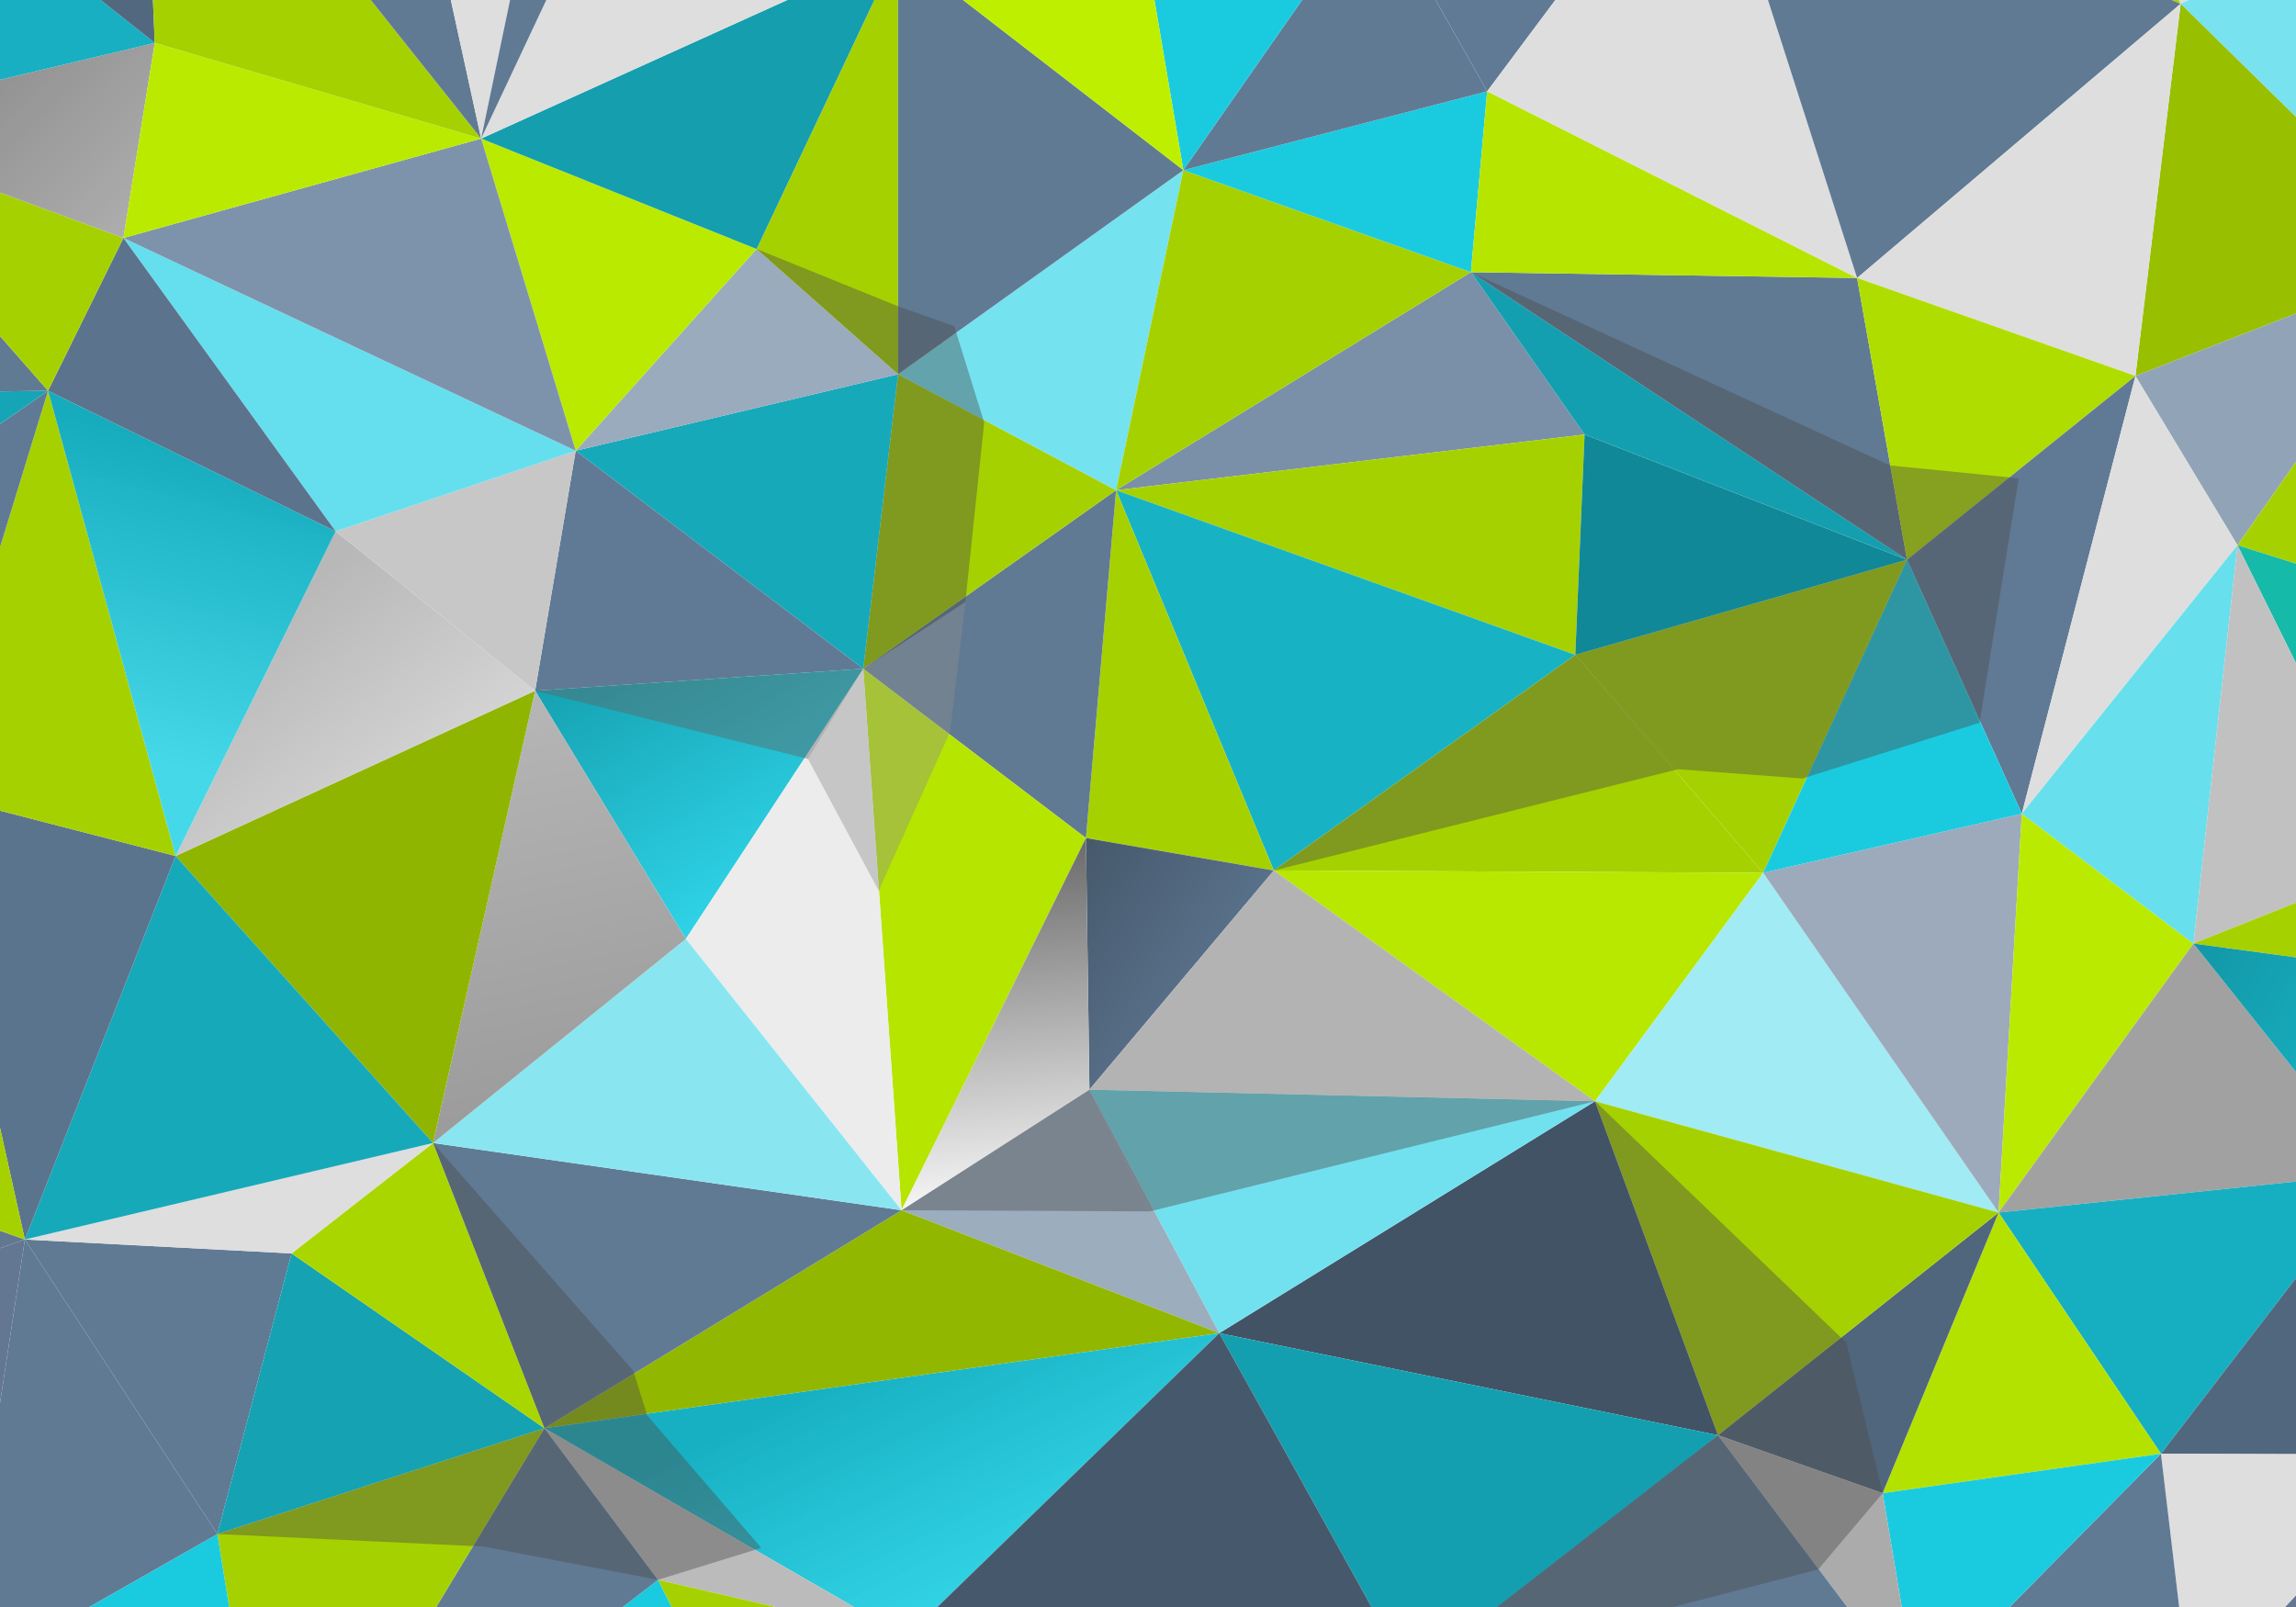 <?xml version="1.0" encoding="UTF-8" standalone="no"?>
<!-- Created with Inkscape (http://www.inkscape.org/) -->

<svg
   xmlns:osb="http://www.openswatchbook.org/uri/2009/osb"
   xmlns:dc="http://purl.org/dc/elements/1.1/"
   xmlns:cc="http://creativecommons.org/ns#"
   xmlns:rdf="http://www.w3.org/1999/02/22-rdf-syntax-ns#"
   xmlns:svg="http://www.w3.org/2000/svg"
   xmlns="http://www.w3.org/2000/svg"
   xmlns:xlink="http://www.w3.org/1999/xlink"
   xmlns:sodipodi="http://sodipodi.sourceforge.net/DTD/sodipodi-0.dtd"
   xmlns:inkscape="http://www.inkscape.org/namespaces/inkscape"
   width="1000"
   height="700"
   viewBox="0 0 264.583 185.208"
   version="1.1"
   id="svg836"
   inkscape:version="0.92.5 (2060ec1f9f, 2020-04-08)"
   sodipodi:docname="background.svg">
  <defs
     id="defs830">
    <linearGradient
       inkscape:collect="always"
       id="linearGradient1369">
      <stop
         style="stop-color:#17b0c2;stop-opacity:1"
         offset="0"
         id="stop1365" />
      <stop
         style="stop-color:#2ad2e6;stop-opacity:0.957"
         offset="1"
         id="stop1367" />
    </linearGradient>
    <linearGradient
       inkscape:collect="always"
       id="linearGradient1292">
      <stop
         style="stop-color:#16acbe;stop-opacity:1"
         offset="0"
         id="stop1288" />
      <stop
         style="stop-color:#43d8e9;stop-opacity:0.988"
         offset="1"
         id="stop1290" />
    </linearGradient>
    <linearGradient
       inkscape:collect="always"
       id="linearGradient1284">
      <stop
         style="stop-color:#b8b8b8;stop-opacity:1;"
         offset="0"
         id="stop1280" />
      <stop
         style="stop-color:#dbdbdb;stop-opacity:1"
         offset="1"
         id="stop1282" />
    </linearGradient>
    <linearGradient
       id="linearGradient1115"
       osb:paint="solid">
      <stop
         style="stop-color:#000000;stop-opacity:1;"
         offset="0"
         id="stop1113" />
    </linearGradient>
    <linearGradient
       inkscape:collect="always"
       id="linearGradient1082">
      <stop
         style="stop-color:#15a2b2;stop-opacity:1"
         offset="0"
         id="stop1078" />
      <stop
         style="stop-color:#2fd3e7;stop-opacity:1"
         offset="1"
         id="stop1080" />
    </linearGradient>
    <linearGradient
       inkscape:collect="always"
       id="linearGradient1074">
      <stop
         style="stop-color:#b6b6b6;stop-opacity:1;"
         offset="0"
         id="stop1070" />
      <stop
         style="stop-color:#9c9c9c;stop-opacity:1"
         offset="1"
         id="stop1072" />
    </linearGradient>
    <linearGradient
       inkscape:collect="always"
       id="linearGradient1058">
      <stop
         style="stop-color:#6d6d6d;stop-opacity:1"
         offset="0"
         id="stop1054" />
      <stop
         style="stop-color:#f8f8f8;stop-opacity:1"
         offset="1"
         id="stop1056" />
    </linearGradient>
    <linearGradient
       inkscape:collect="always"
       id="linearGradient1050">
      <stop
         style="stop-color:#46596c;stop-opacity:1"
         offset="0"
         id="stop1046" />
      <stop
         style="stop-color:#5e7792;stop-opacity:1"
         offset="1"
         id="stop1048" />
    </linearGradient>
    <linearGradient
       inkscape:collect="always"
       id="linearGradient1034">
      <stop
         style="stop-color:#1397a6;stop-opacity:1"
         offset="0"
         id="stop1030" />
      <stop
         style="stop-color:#1acbe0;stop-opacity:1"
         offset="1"
         id="stop1032" />
    </linearGradient>
    <linearGradient
       inkscape:collect="always"
       id="linearGradient1026">
      <stop
         style="stop-color:#2d3743;stop-opacity:1"
         offset="0"
         id="stop1022" />
      <stop
         style="stop-color:#637792;stop-opacity:1"
         offset="1"
         id="stop1024" />
    </linearGradient>
    <linearGradient
       inkscape:collect="always"
       id="linearGradient1018">
      <stop
         style="stop-color:#8e8e8e;stop-opacity:1"
         offset="0"
         id="stop1014" />
      <stop
         style="stop-color:#adadad;stop-opacity:1"
         offset="1"
         id="stop1016" />
    </linearGradient>
    <linearGradient
       inkscape:collect="always"
       xlink:href="#linearGradient1018"
       id="linearGradient1020"
       x1="15.453"
       y1="93.204"
       x2="35.012"
       y2="112.384"
       gradientUnits="userSpaceOnUse"
       gradientTransform="translate(-20.789,26.836)" />
    <linearGradient
       inkscape:collect="always"
       xlink:href="#linearGradient1026"
       id="linearGradient1028"
       x1="294.665"
       y1="220.16"
       x2="326.98"
       y2="248.475"
       gradientUnits="userSpaceOnUse"
       gradientTransform="translate(-20.789,26.836)" />
    <linearGradient
       inkscape:collect="always"
       xlink:href="#linearGradient1034"
       id="linearGradient1036"
       x1="273.55"
       y1="193.7"
       x2="315.068"
       y2="219.025"
       gradientUnits="userSpaceOnUse"
       gradientTransform="translate(-20.789,26.836)" />
    <linearGradient
       inkscape:collect="always"
       xlink:href="#linearGradient1050"
       id="linearGradient1052"
       x1="145.929"
       y1="181.54"
       x2="167.71"
       y2="196.039"
       gradientUnits="userSpaceOnUse"
       gradientTransform="translate(-20.789,26.836)" />
    <linearGradient
       inkscape:collect="always"
       xlink:href="#linearGradient1058"
       id="linearGradient1060"
       x1="137.614"
       y1="183.051"
       x2="141.171"
       y2="223.777"
       gradientUnits="userSpaceOnUse"
       gradientTransform="translate(-20.789,26.836)" />
    <linearGradient
       inkscape:collect="always"
       xlink:href="#linearGradient1074"
       id="linearGradient1076"
       x1="82.453"
       y1="164.568"
       x2="92.398"
       y2="210.281"
       gradientUnits="userSpaceOnUse"
       gradientTransform="translate(-20.789,26.836)" />
    <linearGradient
       inkscape:collect="always"
       xlink:href="#linearGradient1082"
       id="linearGradient1084"
       x1="82.453"
       y1="164.568"
       x2="99.825"
       y2="193.166"
       gradientUnits="userSpaceOnUse"
       gradientTransform="translate(-20.789,26.836)" />
    <linearGradient
       inkscape:collect="always"
       xlink:href="#linearGradient1284"
       id="linearGradient1286"
       x1="33.088"
       y1="181.155"
       x2="52.971"
       y2="206.857"
       gradientUnits="userSpaceOnUse" />
    <linearGradient
       inkscape:collect="always"
       xlink:href="#linearGradient1292"
       id="linearGradient1294"
       x1="21.79"
       y1="163.226"
       x2="12.598"
       y2="198.756"
       gradientUnits="userSpaceOnUse" />
    <linearGradient
       inkscape:collect="always"
       xlink:href="#linearGradient1369"
       id="linearGradient1371"
       x1="91.197"
       y1="273.07"
       x2="104.427"
       y2="300.48"
       gradientUnits="userSpaceOnUse" />
  </defs>
  <sodipodi:namedview
     id="base"
     pagecolor="#ffffff"
     bordercolor="#666666"
     borderopacity="1.0"
     inkscape:pageopacity="0.0"
     inkscape:pageshadow="2"
     inkscape:zoom="0.7"
     inkscape:cx="360.2312"
     inkscape:cy="463.34813"
     inkscape:document-units="px"
     inkscape:current-layer="layer1"
     showgrid="false"
     units="px"
     inkscape:window-width="1920"
     inkscape:window-height="1016"
     inkscape:window-x="0"
     inkscape:window-y="27"
     inkscape:window-maximized="1"
     inkscape:pagecheckerboard="false"
     borderlayer="true"
     inkscape:snap-global="true" />
  <g
     inkscape:label="Layer 1"
     inkscape:groupmode="layer"
     id="layer1"
     transform="translate(0,-111.792)">
    <path
       style="opacity:1;fill:#7990a8;fill-opacity:1;fill-rule:nonzero;stroke:none;stroke-width:0.265;stroke-linecap:round;stroke-linejoin:round;stroke-miterlimit:4;stroke-dasharray:none;stroke-opacity:1"
       d="m 169.507,143.162 13.096,18.709 -53.988,6.414 z"
       id="rect1381"
       inkscape:connector-curvature="0"
       sodipodi:nodetypes="cccc" />
    <path
       style="opacity:1;fill:#a6d100;fill-opacity:1;fill-rule:nonzero;stroke:none;stroke-width:0.265;stroke-linecap:round;stroke-linejoin:round;stroke-miterlimit:4;stroke-dasharray:none;stroke-opacity:1"
       d="m 182.603,161.871 -1.069,25.391 -52.919,-18.976 z"
       id="rect1381-3"
       inkscape:connector-curvature="0"
       sodipodi:nodetypes="cccc" />
    <path
       style="opacity:1;fill:#17b3c5;fill-opacity:1;fill-rule:nonzero;stroke:none;stroke-width:0.265;stroke-linecap:round;stroke-linejoin:round;stroke-miterlimit:4;stroke-dasharray:none;stroke-opacity:1"
       d="m 181.534,187.262 -34.745,24.856 -18.174,-43.832 z"
       id="rect1381-6"
       inkscape:connector-curvature="0"
       sodipodi:nodetypes="cccc" />
    <path
       style="opacity:1;fill:#a6d100;fill-opacity:1;fill-rule:nonzero;stroke:none;stroke-width:0.265;stroke-linecap:round;stroke-linejoin:round;stroke-miterlimit:4;stroke-dasharray:none;stroke-opacity:1"
       d="m 128.615,168.285 18.174,43.832 -21.649,-3.742 z"
       id="rect1381-7"
       inkscape:connector-curvature="0"
       sodipodi:nodetypes="cccc" />
    <path
       style="opacity:1;fill:#607a94;fill-opacity:1;fill-rule:nonzero;stroke:none;stroke-width:0.265;stroke-linecap:round;stroke-linejoin:round;stroke-miterlimit:4;stroke-dasharray:none;stroke-opacity:1"
       d="M 128.615,168.285 125.14,208.376 99.483,188.865 Z"
       id="rect1381-5"
       inkscape:connector-curvature="0"
       sodipodi:nodetypes="cccc" />
    <path
       style="opacity:1;fill:#a6d100;fill-opacity:1;fill-rule:nonzero;stroke:none;stroke-width:0.265;stroke-linecap:round;stroke-linejoin:round;stroke-miterlimit:4;stroke-dasharray:none;stroke-opacity:1"
       d="m 128.615,168.285 -29.132,20.58 4.009,-33.943 z"
       id="rect1381-35"
       inkscape:connector-curvature="0"
       sodipodi:nodetypes="cccc" />
    <path
       style="opacity:1;fill:#75e2ef;fill-opacity:1;fill-rule:nonzero;stroke:none;stroke-width:0.265;stroke-linecap:round;stroke-linejoin:round;stroke-miterlimit:4;stroke-dasharray:none;stroke-opacity:1"
       d="m 103.492,154.922 25.123,13.363 7.751,-36.883 z"
       id="rect1381-62"
       inkscape:connector-curvature="0"
       sodipodi:nodetypes="cccc" />
    <path
       style="opacity:1;fill:#a6d100;fill-opacity:1;fill-rule:nonzero;stroke:none;stroke-width:0.265;stroke-linecap:round;stroke-linejoin:round;stroke-miterlimit:4;stroke-dasharray:none;stroke-opacity:1"
       d="m 136.366,131.402 33.142,11.76 -40.892,25.123 z"
       id="rect1381-9"
       inkscape:connector-curvature="0"
       sodipodi:nodetypes="cccc" />
    <path
       style="opacity:1;fill:#16a9ba;fill-opacity:1;fill-rule:nonzero;stroke:none;stroke-width:0.265;stroke-linecap:round;stroke-linejoin:round;stroke-miterlimit:4;stroke-dasharray:none;stroke-opacity:1"
       d="m 66.341,163.742 37.15,-8.82 -4.009,33.943 z"
       id="rect1381-1"
       inkscape:connector-curvature="0"
       sodipodi:nodetypes="cccc" />
    <path
       style="opacity:1;fill:#99abbd;fill-opacity:1;fill-rule:nonzero;stroke:none;stroke-width:0.265;stroke-linecap:round;stroke-linejoin:round;stroke-miterlimit:4;stroke-dasharray:none;stroke-opacity:1"
       d="m 87.188,140.489 16.303,14.433 -37.15,8.82 z"
       id="rect1381-2"
       inkscape:connector-curvature="0"
       sodipodi:nodetypes="cccc" />
    <path
       style="opacity:1;fill:#a6d100;fill-opacity:1;fill-rule:nonzero;stroke:none;stroke-width:0.265;stroke-linecap:round;stroke-linejoin:round;stroke-miterlimit:4;stroke-dasharray:none;stroke-opacity:1"
       d="m 103.492,106.012 v 48.91 L 87.188,140.489 Z"
       id="rect1381-70"
       inkscape:connector-curvature="0"
       sodipodi:nodetypes="cccc" />
    <path
       style="opacity:1;fill:#607a94;fill-opacity:1;fill-rule:nonzero;stroke:none;stroke-width:0.265;stroke-linecap:round;stroke-linejoin:round;stroke-miterlimit:4;stroke-dasharray:none;stroke-opacity:1"
       d="m 103.492,106.012 32.874,25.391 -32.874,23.52 z"
       id="rect1381-93"
       inkscape:connector-curvature="0"
       sodipodi:nodetypes="cccc" />
    <path
       style="opacity:1;fill:#1acbe0;fill-opacity:1;fill-rule:nonzero;stroke:none;stroke-width:0.265;stroke-linecap:round;stroke-linejoin:round;stroke-miterlimit:4;stroke-dasharray:none;stroke-opacity:1"
       d="m 171.378,122.315 -1.871,20.847 -33.142,-11.76 z"
       id="rect1381-60"
       inkscape:connector-curvature="0"
       sodipodi:nodetypes="cccc" />
    <path
       style="opacity:1;fill:#607a94;fill-opacity:1;fill-rule:nonzero;stroke:none;stroke-width:0.265;stroke-linecap:round;stroke-linejoin:round;stroke-miterlimit:4;stroke-dasharray:none;stroke-opacity:1"
       d="m 158.549,99.597 12.829,22.718 -35.012,9.087 z"
       id="rect1381-626"
       inkscape:connector-curvature="0"
       sodipodi:nodetypes="cccc" />
    <path
       style="opacity:1;fill:#1acbe0;fill-opacity:1;fill-rule:nonzero;stroke:none;stroke-width:0.265;stroke-linecap:round;stroke-linejoin:round;stroke-miterlimit:4;stroke-dasharray:none;stroke-opacity:1"
       d="m 129.417,90.51 29.132,9.087 -22.183,31.805 z"
       id="rect1381-18"
       inkscape:connector-curvature="0"
       sodipodi:nodetypes="cccc" />
    <path
       style="opacity:1;fill:#beef00;fill-opacity:1;fill-rule:nonzero;stroke:none;stroke-width:0.265;stroke-linecap:round;stroke-linejoin:round;stroke-miterlimit:4;stroke-dasharray:none;stroke-opacity:1"
       d="m 129.417,90.51 6.949,40.892 -32.874,-25.391 z"
       id="rect1381-79"
       inkscape:connector-curvature="0"
       sodipodi:nodetypes="cccc" />
    <path
       style="opacity:1;fill:#a6d100;fill-opacity:1;fill-rule:nonzero;stroke:none;stroke-width:0.265;stroke-linecap:round;stroke-linejoin:round;stroke-miterlimit:4;stroke-dasharray:none;stroke-opacity:1"
       d="m 203.183,212.385 -56.394,-0.267 34.745,-24.856 z"
       id="rect1381-6-2"
       inkscape:connector-curvature="0"
       sodipodi:nodetypes="cccc" />
    <path
       style="opacity:1;fill:#a6d100;fill-opacity:1;fill-rule:nonzero;stroke:none;stroke-width:0.265;stroke-linecap:round;stroke-linejoin:round;stroke-miterlimit:4;stroke-dasharray:none;stroke-opacity:1"
       d="M 219.754,176.304 203.183,212.385 181.534,187.262 Z"
       id="rect1381-6-0"
       inkscape:connector-curvature="0"
       sodipodi:nodetypes="cccc" />
    <path
       style="opacity:1;fill:#118897;fill-opacity:1;fill-rule:nonzero;stroke:none;stroke-width:0.265;stroke-linecap:round;stroke-linejoin:round;stroke-miterlimit:4;stroke-dasharray:none;stroke-opacity:1"
       d="m 182.603,161.871 37.15,14.433 -38.22,10.958 z"
       id="rect1381-6-0-2"
       inkscape:connector-curvature="0"
       sodipodi:nodetypes="cccc" />
    <path
       style="opacity:1;fill:#149fb0;fill-opacity:1;fill-rule:nonzero;stroke:none"
       d="m 169.507,143.162 50.247,33.141 -37.15,-14.433 z"
       id="rect1381-6-0-3"
       inkscape:connector-curvature="0"
       sodipodi:nodetypes="cccc" />
    <path
       style="opacity:1;fill:#607a94;fill-opacity:1;fill-rule:nonzero;stroke:none;stroke-width:0.265;stroke-linecap:round;stroke-linejoin:round;stroke-miterlimit:4;stroke-dasharray:none;stroke-opacity:1"
       d="m 214.008,143.83 5.746,32.473 -50.247,-33.141 z"
       id="rect1381-6-0-7"
       inkscape:connector-curvature="0"
       sodipodi:nodetypes="cccc" />
    <path
       style="opacity:1;fill:#b6e500;fill-opacity:1;fill-rule:nonzero;stroke:none;stroke-width:0.265;stroke-linecap:round;stroke-linejoin:round;stroke-miterlimit:4;stroke-dasharray:none;stroke-opacity:1"
       d="m 171.378,122.315 42.63,21.515 -44.5,-0.668 z"
       id="rect1381-6-0-7-3"
       inkscape:connector-curvature="0"
       sodipodi:nodetypes="cccc" />
    <path
       style="opacity:1;fill:#b8e700;fill-opacity:1;fill-rule:nonzero;stroke:none;stroke-width:0.265;stroke-linecap:round;stroke-linejoin:round;stroke-miterlimit:4;stroke-dasharray:none;stroke-opacity:1"
       d="m 203.183,212.385 -19.377,26.326 -37.017,-26.593 z"
       id="rect1381-6-0-6"
       inkscape:connector-curvature="0"
       sodipodi:nodetypes="cccc" />
    <path
       style="opacity:1;fill:#a0ebf4;fill-opacity:1;fill-rule:nonzero;stroke:none;stroke-width:0.265;stroke-linecap:round;stroke-linejoin:round;stroke-miterlimit:4;stroke-dasharray:none;stroke-opacity:1"
       d="m 230.311,251.54 -46.505,-12.829 19.377,-26.326 z"
       id="rect1381-6-0-75"
       inkscape:connector-curvature="0"
       sodipodi:nodetypes="cccc" />
    <path
       style="opacity:1;fill:#9daabc;fill-opacity:1;fill-rule:nonzero;stroke:none;stroke-width:0.265;stroke-linecap:round;stroke-linejoin:round;stroke-miterlimit:4;stroke-dasharray:none;stroke-opacity:1"
       d="m 232.984,205.57 -2.673,45.97 -27.128,-39.155 z"
       id="rect1381-6-0-35"
       inkscape:connector-curvature="0"
       sodipodi:nodetypes="cccc" />
    <path
       style="opacity:1;fill:#baea00;fill-opacity:1;fill-rule:nonzero;stroke:none;stroke-width:0.265;stroke-linecap:round;stroke-linejoin:round;stroke-miterlimit:4;stroke-dasharray:none;stroke-opacity:1"
       d="m 252.762,220.537 -22.451,31.003 2.673,-45.97 z"
       id="rect1381-6-0-62"
       inkscape:connector-curvature="0"
       sodipodi:nodetypes="cccc" />
    <path
       style="opacity:1;fill:#a1a1a1;fill-opacity:1;fill-rule:nonzero;stroke:none;stroke-width:0.265;stroke-linecap:round;stroke-linejoin:round;stroke-miterlimit:4;stroke-dasharray:none;stroke-opacity:1"
       d="m 273.876,246.996 -43.565,4.544 22.451,-31.003 z"
       id="rect1381-6-0-9"
       inkscape:connector-curvature="0"
       sodipodi:nodetypes="cccc" />
    <path
       style="opacity:1;fill:#16afc2;fill-opacity:1;fill-rule:nonzero;stroke:none;stroke-width:0.265;stroke-linecap:round;stroke-linejoin:round;stroke-miterlimit:4;stroke-dasharray:none;stroke-opacity:1"
       d="m 273.876,246.996 -24.856,32.34 -18.709,-27.796 z"
       id="rect1381-6-0-1"
       inkscape:connector-curvature="0"
       sodipodi:nodetypes="cccc" />
    <path
       style="opacity:1;fill:#b4e200;fill-opacity:1;fill-rule:nonzero;stroke:none;stroke-width:0.265;stroke-linecap:round;stroke-linejoin:round;stroke-miterlimit:4;stroke-dasharray:none;stroke-opacity:1"
       d="m 230.311,251.54 18.709,27.796 -32.072,4.544 z"
       id="rect1381-6-0-27"
       inkscape:connector-curvature="0"
       sodipodi:nodetypes="cccc" />
    <path
       style="opacity:1;fill:#50667c;fill-opacity:1;fill-rule:nonzero;stroke:none;stroke-width:0.265;stroke-linecap:round;stroke-linejoin:round;stroke-miterlimit:4;stroke-dasharray:none;stroke-opacity:1"
       d="m 230.311,251.54 -13.364,32.34 -18.976,-6.682 z"
       id="rect1381-6-0-0"
       inkscape:connector-curvature="0"
       sodipodi:nodetypes="cccc" />
    <path
       style="opacity:1;fill:#a6d100;fill-opacity:1;fill-rule:nonzero;stroke:none;stroke-width:0.265;stroke-linecap:round;stroke-linejoin:round;stroke-miterlimit:4;stroke-dasharray:none;stroke-opacity:1"
       d="M 230.311,251.54 197.971,277.198 183.806,238.711 Z"
       id="rect1381-6-0-93"
       inkscape:connector-curvature="0"
       sodipodi:nodetypes="cccc" />
    <path
       style="opacity:1;fill:#415365;fill-opacity:1;fill-rule:nonzero;stroke:none;stroke-width:0.265;stroke-linecap:round;stroke-linejoin:round;stroke-miterlimit:4;stroke-dasharray:none;stroke-opacity:1"
       d="m 183.806,238.711 14.165,38.487 -57.463,-11.76 z"
       id="rect1381-6-0-60"
       inkscape:connector-curvature="0"
       sodipodi:nodetypes="cccc" />
    <path
       style="opacity:1;fill:none;fill-opacity:1;fill-rule:nonzero;stroke:none;stroke-width:0.265;stroke-linecap:round;stroke-linejoin:round;stroke-miterlimit:4;stroke-dasharray:none;stroke-opacity:1"
       d="M 183.806,238.711 125.541,237.375 146.789,212.118 Z"
       id="rect1381-6-0-626"
       inkscape:connector-curvature="0"
       sodipodi:nodetypes="cccc" />
    <path
       style="opacity:1;fill:#72e1ef;fill-opacity:1;fill-rule:nonzero;stroke:none;stroke-width:0.265;stroke-linecap:round;stroke-linejoin:round;stroke-miterlimit:4;stroke-dasharray:none;stroke-opacity:1"
       d="M 183.806,238.711 140.508,265.438 125.541,237.375 Z"
       id="rect1381-6-0-18"
       inkscape:connector-curvature="0"
       sodipodi:nodetypes="cccc" />
    <path
       style="opacity:1;fill:url(#linearGradient1052);fill-opacity:1;fill-rule:nonzero;stroke:none;stroke-width:0.265;stroke-linecap:round;stroke-linejoin:round;stroke-miterlimit:4;stroke-dasharray:none;stroke-opacity:1"
       d="m 146.789,212.118 -21.248,25.257 -0.401,-28.999 z"
       id="rect1381-6-0-79"
       inkscape:connector-curvature="0"
       sodipodi:nodetypes="cccc" />
    <path
       style="opacity:1;fill:none;fill-opacity:1;fill-rule:nonzero;stroke:none;stroke-width:0.265;stroke-linecap:round;stroke-linejoin:round;stroke-miterlimit:4;stroke-dasharray:none;stroke-opacity:1"
       d="m 125.14,208.376 0.401,28.999 -21.649,13.898 z"
       id="rect1381-6-0-20"
       inkscape:connector-curvature="0"
       sodipodi:nodetypes="cccc" />
    <path
       style="opacity:1;fill:#b6e500;fill-opacity:1;fill-rule:nonzero;stroke:none;stroke-width:0.265;stroke-linecap:round;stroke-linejoin:round;stroke-miterlimit:4;stroke-dasharray:none;stroke-opacity:1"
       d="m 125.14,208.376 -21.248,42.897 -4.41,-62.407 z"
       id="rect1381-6-0-23"
       inkscape:connector-curvature="0"
       sodipodi:nodetypes="cccc" />
    <path
       style="opacity:1;fill:#607a95;fill-opacity:1;fill-rule:nonzero;stroke:none;stroke-width:0.265;stroke-linecap:round;stroke-linejoin:round;stroke-miterlimit:4;stroke-dasharray:none;stroke-opacity:1"
       d="m 99.483,188.865 -37.819,2.539 4.677,-27.662 z"
       id="rect1381-6-0-759"
       inkscape:connector-curvature="0"
       sodipodi:nodetypes="cccc" />
    <path
       style="opacity:1;fill:url(#linearGradient1084);fill-opacity:1;fill-rule:nonzero;stroke:none;stroke-width:0.265;stroke-linecap:round;stroke-linejoin:round;stroke-miterlimit:4;stroke-dasharray:none;stroke-opacity:1"
       d="M 99.483,188.865 79.037,220.002 61.664,191.404 Z"
       id="rect1381-6-0-22"
       inkscape:connector-curvature="0"
       sodipodi:nodetypes="cccc" />
    <path
       style="opacity:1;fill:#ececec;fill-opacity:1;fill-rule:nonzero;stroke:none;stroke-width:0.265;stroke-linecap:round;stroke-linejoin:round;stroke-miterlimit:4;stroke-dasharray:none;stroke-opacity:1"
       d="m 99.483,188.865 4.41,62.407 -24.856,-31.271 z"
       id="rect1381-6-0-8"
       inkscape:connector-curvature="0"
       sodipodi:nodetypes="cccc" />
    <path
       style="opacity:1;fill:#9cadbe;fill-opacity:1;fill-rule:nonzero;stroke:none;stroke-width:0.265;stroke-linecap:round;stroke-linejoin:round;stroke-miterlimit:4;stroke-dasharray:none;stroke-opacity:1"
       d="m 125.541,237.375 14.967,28.063 -36.616,-14.165 z"
       id="rect1381-6-0-97"
       inkscape:connector-curvature="0"
       sodipodi:nodetypes="cccc" />
    <path
       style="opacity:1;fill:#92b700;fill-opacity:1;fill-rule:nonzero;stroke:none;stroke-width:0.265;stroke-linecap:round;stroke-linejoin:round;stroke-miterlimit:4;stroke-dasharray:none;stroke-opacity:1"
       d="m 103.893,251.273 36.616,14.165 -77.775,10.958 z"
       id="rect1381-6-0-36"
       inkscape:connector-curvature="0"
       sodipodi:nodetypes="cccc" />
    <path
       style="opacity:1;fill:url(#linearGradient1371);fill-opacity:1;fill-rule:nonzero;stroke:none;stroke-width:0.265;stroke-linecap:round;stroke-linejoin:round;stroke-miterlimit:4;stroke-dasharray:none;stroke-opacity:1"
       d="M 140.508,265.438 104.427,300.48 62.733,276.396 Z"
       id="rect1381-6-0-12"
       inkscape:connector-curvature="0"
       sodipodi:nodetypes="cccc" />
    <path
       style="opacity:1;fill:#607a94;fill-opacity:1;fill-rule:nonzero;stroke:none;stroke-width:0.265;stroke-linecap:round;stroke-linejoin:round;stroke-miterlimit:4;stroke-dasharray:none;stroke-opacity:1"
       d="M 103.893,251.273 62.733,276.396 49.904,243.522 Z"
       id="rect1381-6-0-931"
       inkscape:connector-curvature="0"
       sodipodi:nodetypes="cccc" />
    <path
       style="opacity:1;fill:#89e6f1;fill-opacity:1;fill-rule:nonzero;stroke:none;stroke-width:0.265;stroke-linecap:round;stroke-linejoin:round;stroke-miterlimit:4;stroke-dasharray:none;stroke-opacity:1"
       d="M 103.893,251.273 49.904,243.522 79.037,220.002 Z"
       id="rect1381-6-0-94"
       inkscape:connector-curvature="0"
       sodipodi:nodetypes="cccc" />
    <path
       style="opacity:1;fill:url(#linearGradient1076);fill-opacity:1;fill-rule:nonzero;stroke:none;stroke-width:0.265;stroke-linecap:round;stroke-linejoin:round;stroke-miterlimit:4;stroke-dasharray:none;stroke-opacity:1"
       d="M 79.037,220.002 49.904,243.522 61.664,191.404 Z"
       id="rect1381-6-0-78"
       inkscape:connector-curvature="0"
       sodipodi:nodetypes="cccc" />
    <path
       style="opacity:1;fill:#90b500;fill-opacity:1;fill-rule:nonzero;stroke:none;stroke-width:0.265;stroke-linecap:round;stroke-linejoin:round;stroke-miterlimit:4;stroke-dasharray:none;stroke-opacity:1"
       d="M 61.664,191.404 49.904,243.522 20.237,210.447 Z"
       id="rect1381-6-0-8-4"
       inkscape:connector-curvature="0"
       sodipodi:nodetypes="cccc" />
    <path
       style="opacity:1;fill:url(#linearGradient1286);fill-opacity:1;fill-rule:nonzero;stroke:none;stroke-width:0.265;stroke-linecap:round;stroke-linejoin:round;stroke-miterlimit:4;stroke-dasharray:none;stroke-opacity:1"
       d="M 20.237,210.447 61.664,191.404 38.679,173.029 Z"
       id="rect1381-6-0-8-5"
       inkscape:connector-curvature="0"
       sodipodi:nodetypes="cccc" />
    <path
       style="opacity:1;fill:#c7c7c7;fill-opacity:1;fill-rule:nonzero;stroke:none;stroke-width:0.265;stroke-linecap:round;stroke-linejoin:round;stroke-miterlimit:4;stroke-dasharray:none;stroke-opacity:1"
       d="M 66.341,163.742 61.664,191.404 38.679,173.029 Z"
       id="rect1381-6-0-8-0"
       inkscape:connector-curvature="0"
       sodipodi:nodetypes="cccc" />
    <path
       style="opacity:1;fill:#baea00;fill-opacity:1;fill-rule:nonzero;stroke:none;stroke-width:0.265;stroke-linecap:round;stroke-linejoin:round;stroke-miterlimit:4;stroke-dasharray:none;stroke-opacity:1"
       d="M 87.188,140.489 66.341,163.742 55.444,127.765 Z"
       id="rect1381-6-0-8-3"
       inkscape:connector-curvature="0"
       sodipodi:nodetypes="cccc"
       inkscape:transform-center-x="13.22917"
       inkscape:transform-center-y="-14.363101" />
    <path
       style="opacity:1;fill:#65dfed;fill-opacity:1;fill-rule:nonzero;stroke:none;stroke-width:0.265;stroke-linecap:round;stroke-linejoin:round;stroke-miterlimit:4;stroke-dasharray:none;stroke-opacity:1"
       d="M 14.224,139.22 66.341,163.742 38.679,173.029 Z"
       id="rect1381-6-0-8-6"
       inkscape:connector-curvature="0"
       sodipodi:nodetypes="cccc" />
    <path
       style="opacity:1;fill:#7d93ab;fill-opacity:1;fill-rule:nonzero;stroke:none;stroke-width:0.265;stroke-linecap:round;stroke-linejoin:round;stroke-miterlimit:4;stroke-dasharray:none;stroke-opacity:1"
       d="M 55.444,127.765 66.341,163.742 14.224,139.22 Z"
       id="rect1381-6-0-8-1"
       inkscape:connector-curvature="0"
       sodipodi:nodetypes="cccc" />
    <path
       style="opacity:1;fill:#149eae;fill-opacity:1;fill-rule:nonzero;stroke:none;stroke-width:0.265;stroke-linecap:round;stroke-linejoin:round;stroke-miterlimit:4;stroke-dasharray:none;stroke-opacity:1"
       d="M 103.492,106.012 87.188,140.489 55.444,127.765 Z"
       id="rect1381-6-0-8-06"
       inkscape:connector-curvature="0"
       sodipodi:nodetypes="cccc" />
    <path
       style="opacity:1;fill:#dedede;fill-opacity:1;fill-rule:nonzero;stroke:none;stroke-width:0.265;stroke-linecap:round;stroke-linejoin:round;stroke-miterlimit:4;stroke-dasharray:none;stroke-opacity:1"
       d="M 79.972,75.61 103.492,106.012 55.444,127.765 Z"
       id="rect1381-6-0-8-32"
       inkscape:connector-curvature="0"
       sodipodi:nodetypes="cccc" />
    <path
       style="opacity:1;fill:#637792;fill-opacity:1;fill-rule:nonzero;stroke:none;stroke-width:0.265;stroke-linecap:round;stroke-linejoin:round;stroke-miterlimit:4;stroke-dasharray:none;stroke-opacity:1"
       d="M 129.417,90.51 103.492,106.012 79.972,75.61 Z"
       id="rect1381-6-0-8-061"
       inkscape:connector-curvature="0"
       sodipodi:nodetypes="cccc" />
    <path
       style="opacity:1;fill:#dedede;fill-opacity:1;fill-rule:nonzero;stroke:none;stroke-width:0.265;stroke-linecap:round;stroke-linejoin:round;stroke-miterlimit:4;stroke-dasharray:none;stroke-opacity:1"
       d="m 156.144,41.399 2.405,58.198 -29.132,-9.087 z"
       id="rect1381-6-0-8-55"
       inkscape:connector-curvature="0"
       sodipodi:nodetypes="cccc" />
    <path
       style="opacity:1;fill:#a6d100;fill-opacity:1;fill-rule:nonzero;stroke:none;stroke-width:0.265;stroke-linecap:round;stroke-linejoin:round;stroke-miterlimit:4;stroke-dasharray:none;stroke-opacity:1"
       d="M 156.144,41.399 129.417,90.51 79.972,75.61 Z"
       id="rect1381-6-0-8-47"
       inkscape:connector-curvature="0"
       sodipodi:nodetypes="cccc" />
    <path
       style="opacity:1;fill:#a6d100;fill-opacity:1;fill-rule:nonzero;stroke:none;stroke-width:0.265;stroke-linecap:round;stroke-linejoin:round;stroke-miterlimit:4;stroke-dasharray:none;stroke-opacity:1"
       d="M 156.144,41.399 196.368,88.84 158.549,99.597 Z"
       id="rect1381-6-0-8-65"
       inkscape:connector-curvature="0"
       sodipodi:nodetypes="cccc" />
    <path
       style="opacity:1;fill:#607a95;fill-opacity:1;fill-rule:nonzero;stroke:none;stroke-width:0.265;stroke-linecap:round;stroke-linejoin:round;stroke-miterlimit:4;stroke-dasharray:none;stroke-opacity:1"
       d="M 196.368,88.84 171.378,122.315 158.549,99.597 Z"
       id="rect1381-6-0-8-69"
       inkscape:connector-curvature="0"
       sodipodi:nodetypes="cccc" />
    <path
       style="opacity:1;fill:#dedede;fill-opacity:1;fill-rule:nonzero;stroke:none;stroke-width:0.265;stroke-linecap:round;stroke-linejoin:round;stroke-miterlimit:4;stroke-dasharray:none;stroke-opacity:1"
       d="m 196.368,88.84 17.64,54.991 -42.63,-21.515 z"
       id="rect1381-6-0-8-37"
       inkscape:connector-curvature="0"
       sodipodi:nodetypes="cccc" />
    <path
       style="opacity:1;fill:#607a94;fill-opacity:1;fill-rule:nonzero;stroke:none;stroke-width:0.265;stroke-linecap:round;stroke-linejoin:round;stroke-miterlimit:4;stroke-dasharray:none;stroke-opacity:1"
       d="m 251.292,112.226 -37.284,31.605 -17.64,-54.991 z"
       id="rect1381-6-0-8-45"
       inkscape:connector-curvature="0"
       sodipodi:nodetypes="cccc" />
    <path
       style="opacity:1;fill:#a6d100;fill-opacity:1;fill-rule:nonzero;stroke:none;stroke-width:0.265;stroke-linecap:round;stroke-linejoin:round;stroke-miterlimit:4;stroke-dasharray:none;stroke-opacity:1"
       d="M 234.988,77.481 251.292,112.226 196.368,88.84 Z"
       id="rect1381-6-0-8-2"
       inkscape:connector-curvature="0"
       sodipodi:nodetypes="cccc" />
    <path
       style="opacity:1;fill:#1acbe0;fill-opacity:1;fill-rule:nonzero;stroke:none;stroke-width:0.265;stroke-linecap:round;stroke-linejoin:round;stroke-miterlimit:4;stroke-dasharray:none;stroke-opacity:1"
       d="m 156.144,41.399 78.844,36.081 -38.62,11.359 z"
       id="rect1381-6-0-8-54"
       inkscape:connector-curvature="0"
       sodipodi:nodetypes="cccc" />
    <path
       style="opacity:1;fill:#dedede;fill-opacity:1;fill-rule:nonzero;stroke:none;stroke-width:0.265;stroke-linecap:round;stroke-linejoin:round;stroke-miterlimit:4;stroke-dasharray:none;stroke-opacity:1"
       d="m 234.988,77.481 47.173,20.446 -30.87,14.299 z"
       id="rect1381-6-0-8-7"
       inkscape:connector-curvature="0"
       sodipodi:nodetypes="cccc" />
    <path
       style="opacity:1;fill:#637792;fill-opacity:1;fill-rule:nonzero;stroke:none;stroke-width:0.265;stroke-linecap:round;stroke-linejoin:round;stroke-miterlimit:4;stroke-dasharray:none;stroke-opacity:1"
       d="m 234.988,77.481 47.173,20.446 16.838,-22.718 z"
       id="rect1381-6-0-8-44"
       inkscape:connector-curvature="0"
       sodipodi:nodetypes="cccc" />
    <path
       style="opacity:1;fill:#a6d100;fill-opacity:1;fill-rule:nonzero;stroke:none;stroke-width:0.265;stroke-linecap:round;stroke-linejoin:round;stroke-miterlimit:4;stroke-dasharray:none;stroke-opacity:1"
       d="M 298.999,75.209 325.192,134.543 282.161,97.927 Z"
       id="rect1381-6-0-8-30"
       inkscape:connector-curvature="0"
       sodipodi:nodetypes="cccc" />
    <path
       style="opacity:1;fill:#637792;fill-opacity:1;fill-rule:nonzero;stroke:none;stroke-width:0.265;stroke-linecap:round;stroke-linejoin:round;stroke-miterlimit:4;stroke-dasharray:none;stroke-opacity:1"
       d="m 282.161,97.927 43.03,36.616 -44.099,6.949 z"
       id="rect1381-6-0-8-78"
       inkscape:connector-curvature="0"
       sodipodi:nodetypes="cccc" />
    <path
       style="opacity:1;fill:#79e2ef;fill-opacity:1;fill-rule:nonzero;stroke:none;stroke-width:0.265;stroke-linecap:round;stroke-linejoin:round;stroke-miterlimit:4;stroke-dasharray:none;stroke-opacity:1"
       d="m 282.161,97.927 -1.069,43.565 -29.801,-29.266 z"
       id="rect1381-6-0-8-68"
       inkscape:connector-curvature="0"
       sodipodi:nodetypes="cccc" />
    <path
       style="opacity:1;fill:#98bf00;fill-opacity:1;fill-rule:nonzero;stroke:none;stroke-width:0.265;stroke-linecap:round;stroke-linejoin:round;stroke-miterlimit:4;stroke-dasharray:none;stroke-opacity:1"
       d="m 251.292,112.226 29.801,29.266 -35.012,13.631 z"
       id="rect1381-6-0-8-8"
       inkscape:connector-curvature="0"
       sodipodi:nodetypes="cccc" />
    <path
       style="opacity:1;fill:#91a4b7;fill-opacity:1;fill-rule:nonzero;stroke:none;stroke-width:0.265;stroke-linecap:round;stroke-linejoin:round;stroke-miterlimit:4;stroke-dasharray:none;stroke-opacity:1"
       d="m 281.092,141.492 -23.253,33.141 -11.76,-19.511 z"
       id="rect1381-6-0-8-43"
       inkscape:connector-curvature="0"
       sodipodi:nodetypes="cccc" />
    <path
       style="opacity:1;fill:#a6d100;fill-opacity:1;fill-rule:nonzero;stroke:none;stroke-width:0.265;stroke-linecap:round;stroke-linejoin:round;stroke-miterlimit:4;stroke-dasharray:none;stroke-opacity:1"
       d="M 281.092,141.492 291.783,185.324 257.84,174.633 Z"
       id="rect1381-6-0-8-14"
       inkscape:connector-curvature="0"
       sodipodi:nodetypes="cccc" />
    <path
       style="opacity:1;fill:#c3c3c3;fill-opacity:1;fill-rule:nonzero;stroke:none;stroke-width:0.265;stroke-linecap:round;stroke-linejoin:round;stroke-miterlimit:4;stroke-dasharray:none;stroke-opacity:1"
       d="m 281.092,141.492 44.099,-6.949 9.354,37.952 z"
       id="rect1381-6-0-8-9"
       inkscape:connector-curvature="0"
       sodipodi:nodetypes="cccc" />
    <path
       style="opacity:1;fill:#149fb0;fill-opacity:1;fill-rule:nonzero;stroke:none;stroke-width:0.265;stroke-linecap:round;stroke-linejoin:round;stroke-miterlimit:4;stroke-dasharray:none;stroke-opacity:1"
       d="M 334.546,172.495 291.783,185.324 281.092,141.492 Z"
       id="rect1381-6-0-8-20"
       inkscape:connector-curvature="0"
       sodipodi:nodetypes="cccc" />
    <path
       style="opacity:1;fill:#dedede;fill-opacity:1;fill-rule:nonzero;stroke:none;stroke-width:0.265;stroke-linecap:round;stroke-linejoin:round;stroke-miterlimit:4;stroke-dasharray:none;stroke-opacity:1"
       d="m 251.292,112.226 -5.212,42.897 -32.072,-11.292 z"
       id="rect1381-6-0-8-689"
       inkscape:connector-curvature="0"
       sodipodi:nodetypes="cccc" />
    <path
       style="opacity:1;fill:#b0dd00;fill-opacity:1;fill-rule:nonzero;stroke:none;stroke-width:0.265;stroke-linecap:round;stroke-linejoin:round;stroke-miterlimit:4;stroke-dasharray:none;stroke-opacity:1"
       d="m 214.008,143.83 32.072,11.292 -26.326,21.181 z"
       id="rect1381-6-0-8-26"
       inkscape:connector-curvature="0"
       sodipodi:nodetypes="cccc" />
    <path
       style="opacity:1;fill:#607a95;fill-opacity:1;fill-rule:nonzero;stroke:none;stroke-width:0.265;stroke-linecap:round;stroke-linejoin:round;stroke-miterlimit:4;stroke-dasharray:none;stroke-opacity:1"
       d="m 246.08,155.122 -13.096,50.447 -13.23,-29.266 z"
       id="rect1381-6-0-8-64"
       inkscape:connector-curvature="0"
       sodipodi:nodetypes="cccc" />
    <path
       style="opacity:1;fill:#1acbe0;fill-opacity:1;fill-rule:nonzero;stroke:none;stroke-width:0.265;stroke-linecap:round;stroke-linejoin:round;stroke-miterlimit:4;stroke-dasharray:none;stroke-opacity:1"
       d="m 232.984,205.57 -29.801,6.815 16.571,-36.081 z"
       id="rect1381-6-0-8-95"
       inkscape:connector-curvature="0"
       sodipodi:nodetypes="cccc" />
    <path
       style="opacity:1;fill:#dedede;fill-opacity:1;fill-rule:nonzero;stroke:none;stroke-width:0.265;stroke-linecap:round;stroke-linejoin:round;stroke-miterlimit:4;stroke-dasharray:none;stroke-opacity:1"
       d="m 246.08,155.122 11.76,19.511 -24.856,30.936 z"
       id="rect1381-6-0-8-04"
       inkscape:connector-curvature="0"
       sodipodi:nodetypes="cccc" />
    <path
       style="opacity:1;fill:#67dfed;fill-opacity:1;fill-rule:nonzero;stroke:none;stroke-width:0.265;stroke-linecap:round;stroke-linejoin:round;stroke-miterlimit:4;stroke-dasharray:none;stroke-opacity:1"
       d="m 257.84,174.633 -5.078,45.904 -19.778,-14.967 z"
       id="rect1381-6-0-8-87"
       inkscape:connector-curvature="0"
       sodipodi:nodetypes="cccc" />
    <path
       style="opacity:1;fill:#16baa9;fill-opacity:1;fill-rule:nonzero;stroke:none;stroke-width:0.265;stroke-linecap:round;stroke-linejoin:round;stroke-miterlimit:4;stroke-dasharray:none;stroke-opacity:1"
       d="m 257.84,174.633 33.943,10.691 -15.769,25.959 z"
       id="rect1381-6-0-8-87-1"
       inkscape:connector-curvature="0"
       sodipodi:nodetypes="cccc" />
    <path
       style="opacity:1;fill:#c1c1c1;fill-opacity:1;fill-rule:nonzero;stroke:none;stroke-width:0.265;stroke-linecap:round;stroke-linejoin:round;stroke-miterlimit:4;stroke-dasharray:none;stroke-opacity:1"
       d="m 257.84,174.633 18.174,36.649 -23.252,9.254 z"
       id="rect1381-6-0-8-87-7"
       inkscape:connector-curvature="0"
       sodipodi:nodetypes="cccc" />
    <path
       style="opacity:1;fill:#54657d;fill-opacity:1;fill-rule:nonzero;stroke:none;stroke-width:0.265;stroke-linecap:round;stroke-linejoin:round;stroke-miterlimit:4;stroke-dasharray:none;stroke-opacity:1"
       d="m 291.783,185.324 17.105,42.797 -32.874,-16.838 z"
       id="rect1381-6-0-8-87-2"
       inkscape:connector-curvature="0"
       sodipodi:nodetypes="cccc" />
    <path
       style="opacity:1;fill:#445264;fill-opacity:1;fill-rule:nonzero;stroke:none;stroke-width:0.265;stroke-linecap:round;stroke-linejoin:round;stroke-miterlimit:4;stroke-dasharray:none;stroke-opacity:1"
       d="m 291.783,185.324 42.763,-12.829 -25.658,55.625 z"
       id="rect1381-6-0-8-87-72"
       inkscape:connector-curvature="0"
       sodipodi:nodetypes="cccc" />
    <path
       style="opacity:1;fill:#a6d100;fill-opacity:1;fill-rule:nonzero;stroke:none;stroke-width:0.265;stroke-linecap:round;stroke-linejoin:round;stroke-miterlimit:4;stroke-dasharray:none;stroke-opacity:1"
       d="m 276.014,211.282 32.874,16.838 -56.127,-7.584 z"
       id="rect1381-6-0-8-87-26"
       inkscape:connector-curvature="0"
       sodipodi:nodetypes="cccc" />
    <path
       style="opacity:1;fill:url(#linearGradient1036);fill-opacity:1;fill-rule:nonzero;stroke:none;stroke-width:0.265;stroke-linecap:round;stroke-linejoin:round;stroke-miterlimit:4;stroke-dasharray:none;stroke-opacity:1"
       d="m 252.762,220.537 56.127,7.584 -35.012,18.876 z"
       id="rect1381-6-0-8-87-10"
       inkscape:connector-curvature="0"
       sodipodi:nodetypes="cccc" />
    <path
       style="opacity:1;fill:#dedede;fill-opacity:1;fill-rule:nonzero;stroke:none;stroke-width:0.265;stroke-linecap:round;stroke-linejoin:round;stroke-miterlimit:4;stroke-dasharray:none;stroke-opacity:1"
       d="m 308.888,228.12 -3.207,30.201 -31.805,-11.326 z"
       id="rect1381-6-0-8-87-6"
       inkscape:connector-curvature="0"
       sodipodi:nodetypes="cccc" />
    <path
       style="opacity:1;fill:#51677e;fill-opacity:1;fill-rule:nonzero;stroke:none;stroke-width:0.265;stroke-linecap:round;stroke-linejoin:round;stroke-miterlimit:4;stroke-dasharray:none;stroke-opacity:1"
       d="m 273.876,246.996 5.88,32.44 -30.736,-0.1 z"
       id="rect1381-6-0-8-87-15"
       inkscape:connector-curvature="0"
       sodipodi:nodetypes="cccc" />
    <path
       style="opacity:1;fill:url(#linearGradient1028);fill-opacity:1;fill-rule:nonzero;stroke:none;stroke-width:0.265;stroke-linecap:round;stroke-linejoin:round;stroke-miterlimit:4;stroke-dasharray:none;stroke-opacity:1"
       d="m 273.876,246.996 31.805,11.326 -25.925,21.114 z"
       id="rect1381-6-0-8-87-9"
       inkscape:connector-curvature="0"
       sodipodi:nodetypes="cccc" />
    <path
       style="opacity:1;fill:#a6d100;fill-opacity:1;fill-rule:nonzero;stroke:none;stroke-width:0.265;stroke-linecap:round;stroke-linejoin:round;stroke-miterlimit:4;stroke-dasharray:none;stroke-opacity:1"
       d="m 305.681,258.322 1.871,37.418 -27.796,-16.303 z"
       id="rect1381-6-0-8-87-4"
       inkscape:connector-curvature="0"
       sodipodi:nodetypes="cccc" />
    <path
       style="opacity:1;fill:#dedede;fill-opacity:1;fill-rule:nonzero;stroke:none;stroke-width:0.265;stroke-linecap:round;stroke-linejoin:round;stroke-miterlimit:4;stroke-dasharray:none;stroke-opacity:1"
       d="m 307.552,295.74 -29.934,10.156 2.138,-26.46 z"
       id="rect1381-6-0-8-87-90"
       inkscape:connector-curvature="0"
       sodipodi:nodetypes="cccc" />
    <path
       style="opacity:1;fill:#637792;fill-opacity:1;fill-rule:nonzero;stroke:none;stroke-width:0.265;stroke-linecap:round;stroke-linejoin:round;stroke-miterlimit:4;stroke-dasharray:none;stroke-opacity:1"
       d="m 279.756,279.436 -2.138,26.46 -25.123,2.673 z"
       id="rect1381-6-0-8-87-91"
       inkscape:connector-curvature="0"
       sodipodi:nodetypes="cccc" />
    <path
       style="opacity:1;fill:#dedede;fill-opacity:1;fill-rule:nonzero;stroke:none;stroke-width:0.265;stroke-linecap:round;stroke-linejoin:round;stroke-miterlimit:4;stroke-dasharray:none;stroke-opacity:1"
       d="m 279.756,279.436 -27.262,29.132 -3.474,-29.233 z"
       id="rect1381-6-0-8-87-77"
       inkscape:connector-curvature="0"
       sodipodi:nodetypes="cccc" />
    <path
       style="opacity:1;fill:#1acbe0;fill-opacity:1;fill-rule:nonzero;stroke:none;stroke-width:0.265;stroke-linecap:round;stroke-linejoin:round;stroke-miterlimit:4;stroke-dasharray:none;stroke-opacity:1"
       d="M 307.552,295.74 296.594,336.899 277.618,305.896 Z"
       id="rect1381-6-0-8-87-11"
       inkscape:connector-curvature="0"
       sodipodi:nodetypes="cccc" />
    <path
       style="opacity:1;fill:#a6d100;fill-opacity:1;fill-rule:nonzero;stroke:none;stroke-width:0.265;stroke-linecap:round;stroke-linejoin:round;stroke-miterlimit:4;stroke-dasharray:none;stroke-opacity:1"
       d="m 277.618,305.896 18.976,31.003 -29.4,0.267 z"
       id="rect1381-6-0-8-87-5"
       inkscape:connector-curvature="0"
       sodipodi:nodetypes="cccc" />
    <path
       style="opacity:1;fill:#dedede;fill-opacity:1;fill-rule:nonzero;stroke:none;stroke-width:0.265;stroke-linecap:round;stroke-linejoin:round;stroke-miterlimit:4;stroke-dasharray:none;stroke-opacity:1"
       d="m 277.618,305.896 -10.424,31.271 -14.7,-28.598 z"
       id="rect1381-6-0-8-87-97"
       inkscape:connector-curvature="0"
       sodipodi:nodetypes="cccc" />
    <path
       style="opacity:1;fill:#1acbe0;fill-opacity:1;fill-rule:nonzero;stroke:none;stroke-width:0.265;stroke-linecap:round;stroke-linejoin:round;stroke-miterlimit:4;stroke-dasharray:none;stroke-opacity:1"
       d="m 252.494,308.569 14.7,28.598 -36.349,-5.078 z"
       id="rect1381-6-0-8-87-76"
       inkscape:connector-curvature="0"
       sodipodi:nodetypes="cccc" />
    <path
       style="opacity:1;fill:#637792;fill-opacity:1;fill-rule:nonzero;stroke:none;stroke-width:0.265;stroke-linecap:round;stroke-linejoin:round;stroke-miterlimit:4;stroke-dasharray:none;stroke-opacity:1"
       d="m 252.494,308.569 -21.649,23.52 -9.889,-24.322 z"
       id="rect1381-6-0-8-87-73"
       inkscape:connector-curvature="0"
       sodipodi:nodetypes="cccc" />
    <path
       style="opacity:1;fill:#607a94;fill-opacity:1;fill-rule:nonzero;stroke:none;stroke-width:0.265;stroke-linecap:round;stroke-linejoin:round;stroke-miterlimit:4;stroke-dasharray:none;stroke-opacity:1"
       d="m 249.02,279.336 3.474,29.233 -31.538,-0.802 z"
       id="rect1381-6-0-8-87-65"
       inkscape:connector-curvature="0"
       sodipodi:nodetypes="cccc" />
    <path
       style="opacity:1;fill:#1acbe0;fill-opacity:1;fill-rule:nonzero;stroke:none;stroke-width:0.265;stroke-linecap:round;stroke-linejoin:round;stroke-miterlimit:4;stroke-dasharray:none;stroke-opacity:1"
       d="m 249.02,279.336 -28.063,28.431 -4.009,-23.887 z"
       id="rect1381-6-0-8-87-63"
       inkscape:connector-curvature="0"
       sodipodi:nodetypes="cccc" />
    <path
       style="opacity:1;fill:#ababab;fill-opacity:1;fill-rule:nonzero;stroke:none;stroke-width:0.265;stroke-linecap:round;stroke-linejoin:round;stroke-miterlimit:4;stroke-dasharray:none;stroke-opacity:1"
       d="m 197.971,277.198 18.976,6.682 4.009,23.887 z"
       id="rect1381-6-0-8-87-94"
       inkscape:connector-curvature="0"
       sodipodi:nodetypes="cccc" />
    <path
       style="opacity:1;fill:#a6d100;fill-opacity:1;fill-rule:nonzero;stroke:none;stroke-width:0.265;stroke-linecap:round;stroke-linejoin:round;stroke-miterlimit:4;stroke-dasharray:none;stroke-opacity:1"
       d="m 220.957,307.767 9.889,24.322 -63.877,0.267 z"
       id="rect1381-6-0-8-87-8"
       inkscape:connector-curvature="0"
       sodipodi:nodetypes="cccc" />
    <path
       style="opacity:1;fill:#128d9b;fill-opacity:1;fill-rule:nonzero;stroke:none;stroke-width:0.265;stroke-linecap:round;stroke-linejoin:round;stroke-miterlimit:4;stroke-dasharray:none;stroke-opacity:1"
       d="m 220.957,307.767 -62.808,-1.069 8.82,25.658 z"
       id="rect1381-6-0-8-87-12"
       inkscape:connector-curvature="0"
       sodipodi:nodetypes="cccc" />
    <path
       style="opacity:1;fill:#607a94;fill-opacity:1;fill-rule:nonzero;stroke:none;stroke-width:0.265;stroke-linecap:round;stroke-linejoin:round;stroke-miterlimit:4;stroke-dasharray:none;stroke-opacity:1"
       d="M 220.957,307.767 197.971,277.198 158.148,306.698 Z"
       id="rect1381-6-0-8-87-93"
       inkscape:connector-curvature="0"
       sodipodi:nodetypes="cccc" />
    <path
       style="opacity:1;fill:#149fb0;fill-opacity:1;fill-rule:nonzero;stroke:none;stroke-width:0.265;stroke-linecap:round;stroke-linejoin:round;stroke-miterlimit:4;stroke-dasharray:none;stroke-opacity:1"
       d="m 140.508,265.438 57.463,11.76 -35.547,27.662 z"
       id="rect1381-6-0-8-87-85"
       inkscape:connector-curvature="0"
       sodipodi:nodetypes="cccc" />
    <path
       style="opacity:1;fill:#46596c;fill-opacity:1;fill-rule:nonzero;stroke:none;stroke-width:0.37;stroke-linecap:round;stroke-linejoin:round;stroke-miterlimit:4;stroke-dasharray:none;stroke-opacity:1"
       d="m 140.508,265.438 21.916,39.422 -57.998,-4.38 z"
       id="rect1381-6-0-8-87-0"
       inkscape:connector-curvature="0"
       sodipodi:nodetypes="cccc" />
    <path
       style="opacity:1;fill:#1acbe0;fill-opacity:1;fill-rule:nonzero;stroke:none;stroke-width:0.265;stroke-linecap:round;stroke-linejoin:round;stroke-miterlimit:4;stroke-dasharray:none;stroke-opacity:1"
       d="m 158.148,306.698 8.82,25.658 -62.808,1.069 z"
       id="rect1381-6-0-8-87-96"
       inkscape:connector-curvature="0"
       sodipodi:nodetypes="cccc" />
    <path
       style="opacity:1;fill:#b2b2b2;fill-opacity:1;fill-rule:nonzero;stroke:none;stroke-width:0.265;stroke-linecap:round;stroke-linejoin:round;stroke-miterlimit:4;stroke-dasharray:none;stroke-opacity:1"
       d="m 158.148,306.698 -53.988,26.727 18.174,-22.451 z"
       id="rect1381-6-0-8-87-115"
       inkscape:connector-curvature="0"
       sodipodi:nodetypes="cccc" />
    <path
       style="opacity:1;fill:#dedede;fill-opacity:1;fill-rule:nonzero;stroke:none;stroke-width:0.265;stroke-linecap:round;stroke-linejoin:round;stroke-miterlimit:4;stroke-dasharray:none;stroke-opacity:1"
       d="m 85.451,313.112 18.709,20.312 -42.763,2.94 z"
       id="rect1381-6-0-8-87-103"
       inkscape:connector-curvature="0"
       sodipodi:nodetypes="cccc" />
    <path
       style="opacity:1;fill:#bbbbbb;fill-opacity:1;fill-rule:nonzero;stroke:none;stroke-width:0.265;stroke-linecap:round;stroke-linejoin:round;stroke-miterlimit:4;stroke-dasharray:none;stroke-opacity:1"
       d="M 104.427,300.48 75.829,293.869 62.733,276.396 Z"
       id="rect1381-6-0-8-87-04"
       inkscape:connector-curvature="0"
       sodipodi:nodetypes="cccc" />
    <path
       style="opacity:1;fill:#a6d100;fill-opacity:1;fill-rule:nonzero;stroke:none;stroke-width:0.265;stroke-linecap:round;stroke-linejoin:round;stroke-miterlimit:4;stroke-dasharray:none;stroke-opacity:1"
       d="M 104.427,300.48 85.451,313.112 75.829,293.869 Z"
       id="rect1381-6-0-8-87-44"
       inkscape:connector-curvature="0"
       sodipodi:nodetypes="cccc" />
    <path
       style="opacity:1;fill:#1acbe0;fill-opacity:1;fill-rule:nonzero;stroke:none;stroke-width:0.265;stroke-linecap:round;stroke-linejoin:round;stroke-miterlimit:4;stroke-dasharray:none;stroke-opacity:1"
       d="m 75.829,293.869 9.622,19.243 -53.988,14.967 z"
       id="rect1381-6-0-8-87-47"
       inkscape:connector-curvature="0"
       sodipodi:nodetypes="cccc" />
    <path
       style="opacity:1;fill:#a6d100;fill-opacity:1;fill-rule:nonzero;stroke:none;stroke-width:0.265;stroke-linecap:round;stroke-linejoin:round;stroke-miterlimit:4;stroke-dasharray:none;stroke-opacity:1"
       d="M 85.451,313.112 61.397,336.365 31.463,328.079 Z"
       id="rect1381-6-0-8-87-631"
       inkscape:connector-curvature="0"
       sodipodi:nodetypes="cccc" />
    <path
       style="opacity:1;fill:#607a94;fill-opacity:1;fill-rule:nonzero;stroke:none;stroke-width:0.265;stroke-linecap:round;stroke-linejoin:round;stroke-miterlimit:4;stroke-dasharray:none;stroke-opacity:1"
       d="m 31.463,328.079 31.27,-51.683 13.096,17.473 z"
       id="rect1381-6-0-8-87-75"
       inkscape:connector-curvature="0"
       sodipodi:nodetypes="cccc" />
    <path
       style="opacity:1;fill:#a6d100;fill-opacity:1;fill-rule:nonzero;stroke:none;stroke-width:0.265;stroke-linecap:round;stroke-linejoin:round;stroke-miterlimit:4;stroke-dasharray:none;stroke-opacity:1"
       d="M 25.048,288.59 62.733,276.396 31.463,328.079 Z"
       id="rect1381-6-0-8-87-962"
       inkscape:connector-curvature="0"
       sodipodi:nodetypes="cccc" />
    <path
       style="opacity:1;fill:#1acbe0;fill-opacity:1;fill-rule:nonzero;stroke:none;stroke-width:0.265;stroke-linecap:round;stroke-linejoin:round;stroke-miterlimit:4;stroke-dasharray:none;stroke-opacity:1"
       d="M 25.048,288.59 31.463,328.079 -4.886,305.629 Z"
       id="rect1381-6-0-8-87-17"
       inkscape:connector-curvature="0"
       sodipodi:nodetypes="cccc" />
    <path
       style="opacity:1;fill:#22b9d8;fill-opacity:1;fill-rule:nonzero;stroke:none;stroke-width:0.265;stroke-linecap:round;stroke-linejoin:round;stroke-miterlimit:4;stroke-dasharray:none;stroke-opacity:1"
       d="m -4.886,305.629 36.349,22.451 -57.73,5.345 z"
       id="rect1381-6-0-8-87-857"
       inkscape:connector-curvature="0"
       sodipodi:nodetypes="cccc" />
    <path
       style="opacity:1;fill:#22b9d8;fill-opacity:1;fill-rule:nonzero;stroke:none;stroke-width:0.265;stroke-linecap:round;stroke-linejoin:round;stroke-miterlimit:4;stroke-dasharray:none;stroke-opacity:1"
       d="m -31.346,266.674 26.46,38.955 -21.382,27.796 z"
       id="rect1381-6-0-8-87-41"
       inkscape:connector-curvature="0"
       sodipodi:nodetypes="cccc" />
    <path
       style="opacity:1;fill:#637792;fill-opacity:1;fill-rule:nonzero;stroke:none;stroke-width:0.265;stroke-linecap:round;stroke-linejoin:round;stroke-miterlimit:4;stroke-dasharray:none;stroke-opacity:1"
       d="m 2.865,254.647 -7.751,50.982 -26.46,-38.955 z"
       id="rect1381-6-0-8-87-859"
       inkscape:connector-curvature="0"
       sodipodi:nodetypes="cccc" />
    <path
       style="opacity:1;fill:#607a94;fill-opacity:1;fill-rule:nonzero;stroke:none;stroke-width:0.265;stroke-linecap:round;stroke-linejoin:round;stroke-miterlimit:4;stroke-dasharray:none;stroke-opacity:1"
       d="m 25.048,288.59 -29.934,17.038 7.751,-50.982 z"
       id="rect1381-6-0-8-87-753"
       inkscape:connector-curvature="0"
       sodipodi:nodetypes="cccc" />
    <path
       style="opacity:1;fill:#607a94;fill-opacity:1;fill-rule:nonzero;stroke:none;stroke-width:0.265;stroke-linecap:round;stroke-linejoin:round;stroke-miterlimit:4;stroke-dasharray:none;stroke-opacity:1"
       d="M 33.601,256.25 25.048,288.59 2.865,254.647 Z"
       id="rect1381-6-0-8-87-88"
       inkscape:connector-curvature="0"
       sodipodi:nodetypes="cccc" />
    <path
       style="opacity:1;fill:#15a2b3;fill-opacity:1;fill-rule:nonzero;stroke:none;stroke-width:0.265;stroke-linecap:round;stroke-linejoin:round;stroke-miterlimit:4;stroke-dasharray:none;stroke-opacity:1"
       d="m 33.601,256.25 29.132,20.145 -37.685,12.194 z"
       id="rect1381-6-0-8-87-31"
       inkscape:connector-curvature="0"
       sodipodi:nodetypes="cccc" />
    <path
       style="opacity:1;fill:#aad600;fill-opacity:1;fill-rule:nonzero;stroke:none;stroke-width:0.265;stroke-linecap:round;stroke-linejoin:round;stroke-miterlimit:4;stroke-dasharray:none;stroke-opacity:1"
       d="M 49.904,243.522 62.733,276.396 33.601,256.25 Z"
       id="rect1381-6-0-8-87-89"
       inkscape:connector-curvature="0"
       sodipodi:nodetypes="cccc" />
    <path
       style="opacity:1;fill:#dedede;fill-opacity:1;fill-rule:nonzero;stroke:none;stroke-width:0.265;stroke-linecap:round;stroke-linejoin:round;stroke-miterlimit:4;stroke-dasharray:none;stroke-opacity:1"
       d="M 2.865,254.647 49.904,243.522 33.601,256.25 Z"
       id="rect1381-6-0-8-87-64"
       inkscape:connector-curvature="0"
       sodipodi:nodetypes="cccc" />
    <path
       style="opacity:1;fill:#16a9ba;fill-opacity:1;fill-rule:nonzero;stroke:none;stroke-width:0.265;stroke-linecap:round;stroke-linejoin:round;stroke-miterlimit:4;stroke-dasharray:none;stroke-opacity:1"
       d="m 20.237,210.447 29.667,33.075 -47.039,11.125 z"
       id="rect1381-6-0-8-87-33"
       inkscape:connector-curvature="0"
       sodipodi:nodetypes="cccc" />
    <path
       style="opacity:1;fill:#5b748d;fill-opacity:1;fill-rule:nonzero;stroke:none;stroke-width:0.265;stroke-linecap:round;stroke-linejoin:round;stroke-miterlimit:4;stroke-dasharray:none;stroke-opacity:1"
       d="M 20.237,210.447 2.865,254.647 -8.628,202.997 Z"
       id="rect1381-6-0-8-87-38"
       inkscape:connector-curvature="0"
       sodipodi:nodetypes="cccc" />
    <path
       style="opacity:1;fill:#637792;fill-opacity:1;fill-rule:nonzero;stroke:none;stroke-width:0.265;stroke-linecap:round;stroke-linejoin:round;stroke-miterlimit:4;stroke-dasharray:none;stroke-opacity:1"
       d="M -36.424,240.749 2.865,254.647 -31.346,266.674 Z"
       id="rect1381-6-0-8-87-60"
       inkscape:connector-curvature="0"
       sodipodi:nodetypes="cccc" />
    <path
       style="opacity:1;fill:#a6d100;fill-opacity:1;fill-rule:nonzero;stroke:none;stroke-width:0.265;stroke-linecap:round;stroke-linejoin:round;stroke-miterlimit:4;stroke-dasharray:none;stroke-opacity:1"
       d="M -8.628,202.997 2.865,254.647 -36.424,240.749 Z"
       id="rect1381-6-0-8-87-488"
       inkscape:connector-curvature="0"
       sodipodi:nodetypes="cccc" />
    <path
       style="opacity:1;fill:#a6d100;fill-opacity:1;fill-rule:nonzero;stroke:none;stroke-width:0.265;stroke-linecap:round;stroke-linejoin:round;stroke-miterlimit:4;stroke-dasharray:none;stroke-opacity:1"
       d="M 5.537,156.826 20.237,210.447 -8.628,202.997 Z"
       id="rect1381-6-0-8-87-897"
       inkscape:connector-curvature="0"
       sodipodi:nodetypes="cccc" />
    <path
       style="opacity:1;fill:url(#linearGradient1294);fill-opacity:1;fill-rule:nonzero;stroke:none;stroke-width:0.265;stroke-linecap:round;stroke-linejoin:round;stroke-miterlimit:4;stroke-dasharray:none;stroke-opacity:1"
       d="M 38.679,173.029 20.237,210.447 5.537,156.826 Z"
       id="rect1381-6-0-8-87-764"
       inkscape:connector-curvature="0"
       sodipodi:nodetypes="cccc" />
    <path
       style="opacity:1;fill:#5b738d;fill-opacity:1;fill-rule:nonzero;stroke:none;stroke-width:0.265;stroke-linecap:round;stroke-linejoin:round;stroke-miterlimit:4;stroke-dasharray:none;stroke-opacity:1"
       d="M 14.224,139.22 38.679,173.029 5.537,156.826 Z"
       id="rect1381-6-0-8-87-30"
       inkscape:connector-curvature="0"
       sodipodi:nodetypes="cccc" />
    <path
       style="opacity:1;fill:#a6d100;fill-opacity:1;fill-rule:nonzero;stroke:none;stroke-width:0.265;stroke-linecap:round;stroke-linejoin:round;stroke-miterlimit:4;stroke-dasharray:none;stroke-opacity:1"
       d="m -31.88,182.751 23.252,20.246 -27.796,37.752 z"
       id="rect1381-6-0-8-87-309"
       inkscape:connector-curvature="0"
       sodipodi:nodetypes="cccc" />
    <path
       style="opacity:1;fill:#607a95;fill-opacity:1;fill-rule:nonzero;stroke:none;stroke-width:0.265;stroke-linecap:round;stroke-linejoin:round;stroke-miterlimit:4;stroke-dasharray:none;stroke-opacity:1"
       d="M 5.537,156.826 -8.628,202.997 -31.88,182.751 Z"
       id="rect1381-6-0-8-87-25"
       inkscape:connector-curvature="0"
       sodipodi:nodetypes="cccc" />
    <path
       style="opacity:1;fill:#15a5b7;fill-opacity:1;fill-rule:nonzero;stroke:none;stroke-width:0.265;stroke-linecap:round;stroke-linejoin:round;stroke-miterlimit:4;stroke-dasharray:none;stroke-opacity:1"
       d="M -33.751,157.361 5.537,156.826 -31.88,182.751 Z"
       id="rect1381-6-0-8-87-40"
       inkscape:connector-curvature="0"
       sodipodi:nodetypes="cccc" />
    <path
       style="opacity:1;fill:#607a94;fill-opacity:1;fill-rule:nonzero;stroke:none;stroke-width:0.265;stroke-linecap:round;stroke-linejoin:round;stroke-miterlimit:4;stroke-dasharray:none;stroke-opacity:1"
       d="m -21.457,126.09 26.994,30.736 -39.289,0.535 z"
       id="rect1381-6-0-8-87-59"
       inkscape:connector-curvature="0"
       sodipodi:nodetypes="cccc" />
    <path
       style="opacity:1;fill:#a6d100;fill-opacity:1;fill-rule:nonzero;stroke:none;stroke-width:0.265;stroke-linecap:round;stroke-linejoin:round;stroke-miterlimit:4;stroke-dasharray:none;stroke-opacity:1"
       d="m 14.224,139.22 -8.686,17.606 -26.994,-30.736 z"
       id="rect1381-6-0-8-87-46"
       inkscape:connector-curvature="0"
       sodipodi:nodetypes="cccc" />
    <path
       style="opacity:1;fill:url(#linearGradient1020);fill-opacity:1;fill-rule:nonzero;stroke:none;stroke-width:0.265;stroke-linecap:round;stroke-linejoin:round;stroke-miterlimit:4;stroke-dasharray:none;stroke-opacity:1"
       d="m 17.832,116.736 -3.608,22.484 -35.68,-13.13 z"
       id="rect1381-6-0-8-87-92"
       inkscape:connector-curvature="0"
       sodipodi:nodetypes="cccc" />
    <path
       style="opacity:1;fill:#baea00;fill-opacity:1;fill-rule:nonzero;stroke:none;stroke-width:0.265;stroke-linecap:round;stroke-linejoin:round;stroke-miterlimit:4;stroke-dasharray:none;stroke-opacity:1"
       d="m 17.832,116.736 37.612,11.029 -41.221,11.455 z"
       id="rect1381-6-0-8-87-24"
       inkscape:connector-curvature="0"
       sodipodi:nodetypes="cccc" />
    <path
       style="opacity:1;fill:#17afc1;fill-opacity:1;fill-rule:nonzero;stroke:none;stroke-width:0.265;stroke-linecap:round;stroke-linejoin:round;stroke-miterlimit:4;stroke-dasharray:none;stroke-opacity:1"
       d="M -4.084,99.363 17.832,116.736 -21.457,126.09 Z"
       id="rect1381-6-0-8-87-775"
       inkscape:connector-curvature="0"
       sodipodi:nodetypes="cccc" />
    <path
       style="opacity:1;fill:#8b9bb0;fill-opacity:1;fill-rule:nonzero;stroke:none;stroke-width:0.265;stroke-linecap:round;stroke-linejoin:round;stroke-miterlimit:4;stroke-dasharray:none;stroke-opacity:1"
       d="M -4.084,99.363 -21.457,126.09 -31.079,82.993 Z"
       id="rect1381-6-0-8-87-481"
       inkscape:connector-curvature="0"
       sodipodi:nodetypes="cccc" />
    <path
       style="opacity:1;fill:#a6d100;fill-opacity:1;fill-rule:nonzero;stroke:none;stroke-width:0.265;stroke-linecap:round;stroke-linejoin:round;stroke-miterlimit:4;stroke-dasharray:none;stroke-opacity:1"
       d="M 16.228,78.516 -4.084,99.363 -31.079,82.993 Z"
       id="rect1381-6-0-8-87-28"
       inkscape:connector-curvature="0"
       sodipodi:nodetypes="cccc" />
    <path
       style="opacity:1;fill:#52687f;fill-opacity:1;fill-rule:nonzero;stroke:none;stroke-width:0.265;stroke-linecap:round;stroke-linejoin:round;stroke-miterlimit:4;stroke-dasharray:none;stroke-opacity:1"
       d="M 16.228,78.516 17.832,116.736 -4.084,99.363 Z"
       id="rect1381-6-0-8-87-936"
       inkscape:connector-curvature="0"
       sodipodi:nodetypes="cccc" />
    <path
       style="opacity:1;fill:#a6d100;fill-opacity:1;fill-rule:nonzero;stroke:none;stroke-width:0.265;stroke-linecap:round;stroke-linejoin:round;stroke-miterlimit:4;stroke-dasharray:none;stroke-opacity:1"
       d="M 55.444,127.765 17.832,116.736 16.228,78.516 Z"
       id="rect1381-6-0-8-87-80"
       inkscape:connector-curvature="0"
       sodipodi:nodetypes="cccc" />
    <path
       style="opacity:1;fill:#607a94;fill-opacity:1;fill-rule:nonzero;stroke:none;stroke-width:0.265;stroke-linecap:round;stroke-linejoin:round;stroke-miterlimit:4;stroke-dasharray:none;stroke-opacity:1"
       d="M 43.222,71.835 55.444,127.765 16.228,78.516 Z"
       id="rect1381-6-0-8-87-21"
       inkscape:connector-curvature="0"
       sodipodi:nodetypes="cccc" />
    <path
       style="opacity:1;fill:#dedede;fill-opacity:1;fill-rule:nonzero;stroke:none;stroke-width:0.265;stroke-linecap:round;stroke-linejoin:round;stroke-miterlimit:4;stroke-dasharray:none;stroke-opacity:1"
       d="M 73.691,40.297 55.444,127.765 43.222,71.835 Z"
       id="rect1381-6-0-8-87-05"
       inkscape:connector-curvature="0"
       sodipodi:nodetypes="cccc" />
    <path
       style="opacity:1;fill:#607a94;fill-opacity:1;fill-rule:nonzero;stroke:none;stroke-width:0.265;stroke-linecap:round;stroke-linejoin:round;stroke-miterlimit:4;stroke-dasharray:none;stroke-opacity:1"
       d="M 79.972,75.61 55.444,127.765 73.691,40.297 Z"
       id="rect1381-6-0-8-87-110"
       inkscape:connector-curvature="0"
       sodipodi:nodetypes="cccc" />
    <path
       style="opacity:1;fill:#b3b3b3;fill-opacity:1;fill-rule:nonzero;stroke:none;stroke-width:0.265;stroke-linecap:round;stroke-linejoin:round;stroke-miterlimit:4;stroke-dasharray:none;stroke-opacity:1"
       d="M 183.806,238.711 146.789,212.118 125.541,237.375 Z"
       id="rect1381-6-0-8-85"
       inkscape:connector-curvature="0"
       sodipodi:nodetypes="cccc" />
    <path
       style="opacity:1;fill:url(#linearGradient1060);fill-opacity:1;fill-rule:nonzero;stroke:none;stroke-width:0.265;stroke-linecap:round;stroke-linejoin:round;stroke-miterlimit:4;stroke-dasharray:none;stroke-opacity:1"
       d="m 125.541,237.375 -0.401,-28.999 -21.248,42.897 z"
       id="rect1381-6-0-8-85-3"
       inkscape:connector-curvature="0"
       sodipodi:nodetypes="cccc" />
    <path
       style="opacity:1;fill:#626262;fill-opacity:0.425;fill-rule:nonzero;stroke:none;stroke-width:0.265;stroke-linecap:round;stroke-linejoin:round;stroke-miterlimit:4;stroke-dasharray:none;stroke-opacity:1"
       d="m 99.483,188.865 -37.819,2.539 31.449,7.854 z"
       id="rect1381-6-0-759-6"
       inkscape:connector-curvature="0"
       sodipodi:nodetypes="cccc" />
    <path
       style="opacity:1;fill:#8d8d8d;fill-opacity:0.406;fill-rule:nonzero;stroke:none;stroke-width:0.265;stroke-linecap:round;stroke-linejoin:round;stroke-miterlimit:4;stroke-dasharray:none;stroke-opacity:1"
       d="m 99.483,188.865 1.77,25.568 -8.139,-15.175 z"
       id="rect1381-6-0-8-75"
       inkscape:connector-curvature="0"
       sodipodi:nodetypes="cccc" />
    <path
       style="opacity:1;fill:#4b4b4b;fill-opacity:0.417;fill-rule:nonzero;stroke:none;stroke-width:0.265;stroke-linecap:round;stroke-linejoin:round;stroke-miterlimit:4;stroke-dasharray:none;stroke-opacity:1"
       d="m 217.815,165.437 1.939,10.867 -50.247,-33.141 z"
       id="rect1381-6-0-7-35"
       inkscape:connector-curvature="0"
       sodipodi:nodetypes="cccc" />
    <path
       style="opacity:1;fill:#4b4b4b;fill-opacity:0.417;fill-rule:nonzero;stroke:none;stroke-width:0.265;stroke-linecap:round;stroke-linejoin:round;stroke-miterlimit:4;stroke-dasharray:none;stroke-opacity:1"
       d="m 217.815,165.437 14.818,1.479 -12.878,9.388 z"
       id="rect1381-6-0-7-35-6"
       inkscape:connector-curvature="0"
       sodipodi:nodetypes="cccc" />
    <path
       style="opacity:1;fill:#4b4b4b;fill-opacity:0.417;fill-rule:nonzero;stroke:none;stroke-width:0.265;stroke-linecap:round;stroke-linejoin:round;stroke-miterlimit:4;stroke-dasharray:none;stroke-opacity:1"
       d="m 219.754,176.304 12.878,-9.388 -4.513,28.172 z"
       id="rect1381-6-0-7-35-6-2"
       inkscape:connector-curvature="0"
       sodipodi:nodetypes="cccc" />
    <path
       style="opacity:1;fill:#4b4b4b;fill-opacity:0.417;fill-rule:nonzero;stroke:none;stroke-width:0.265;stroke-linecap:round;stroke-linejoin:round;stroke-miterlimit:4;stroke-dasharray:none;stroke-opacity:1"
       d="m 219.754,176.304 8.366,18.785 -20.411,6.426 z"
       id="rect1381-6-0-7-35-6-9"
       inkscape:connector-curvature="0"
       sodipodi:nodetypes="cccc" />
    <path
       style="opacity:1;fill:#4b4b4b;fill-opacity:0.417;fill-rule:nonzero;stroke:none;stroke-width:0.265;stroke-linecap:round;stroke-linejoin:round;stroke-miterlimit:4;stroke-dasharray:none;stroke-opacity:1"
       d="m 219.754,176.304 -12.045,25.21 -14.336,-1.072 -11.839,-13.18 z"
       id="rect1381-6-0-7-35-6-1"
       inkscape:connector-curvature="0"
       sodipodi:nodetypes="ccccc" />
    <path
       style="opacity:1;fill:#4b4b4b;fill-opacity:0.417;fill-rule:nonzero;stroke:none;stroke-width:0.265;stroke-linecap:round;stroke-linejoin:round;stroke-miterlimit:4;stroke-dasharray:none;stroke-opacity:1"
       d="m 181.534,187.262 11.839,13.18 -46.584,11.676 z"
       id="rect1381-6-0-7-35-6-27"
       inkscape:connector-curvature="0"
       sodipodi:nodetypes="cccc" />
    <path
       style="opacity:1;fill:#4b4b4b;fill-opacity:0.417;fill-rule:nonzero;stroke:none;stroke-width:0.265;stroke-linecap:round;stroke-linejoin:round;stroke-miterlimit:4;stroke-dasharray:none;stroke-opacity:1"
       d="m 125.541,237.375 58.265,1.336 -51.314,12.696 z"
       id="rect1381-6-0-7-35-6-0"
       inkscape:connector-curvature="0"
       sodipodi:nodetypes="cccc" />
    <path
       style="opacity:1;fill:#4b4b4b;fill-opacity:0.417;fill-rule:nonzero;stroke:none;stroke-width:0.265;stroke-linecap:round;stroke-linejoin:round;stroke-miterlimit:4;stroke-dasharray:none;stroke-opacity:1"
       d="M 132.492,251.407 125.541,237.375 103.893,251.273 Z"
       id="rect1381-6-0-7-35-6-93"
       inkscape:connector-curvature="0"
       sodipodi:nodetypes="cccc" />
    <path
       style="opacity:1;fill:#4b4b4b;fill-opacity:0.417;fill-rule:nonzero;stroke:none;stroke-width:0.265;stroke-linecap:round;stroke-linejoin:round;stroke-miterlimit:4;stroke-dasharray:none;stroke-opacity:1"
       d="m 212.772,266.549 -28.966,-27.839 14.165,38.487 z"
       id="rect1381-6-0-7-35-6-0-6"
       inkscape:connector-curvature="0"
       sodipodi:nodetypes="cccc" />
    <path
       style="opacity:1;fill:#4b4b4b;fill-opacity:0.417;fill-rule:nonzero;stroke:none;stroke-width:0.265;stroke-linecap:round;stroke-linejoin:round;stroke-miterlimit:4;stroke-dasharray:none;stroke-opacity:1"
       d="m 197.971,277.198 14.801,-10.648 4.175,17.33 z"
       id="rect1381-6-0-7-35-6-0-0"
       inkscape:connector-curvature="0"
       sodipodi:nodetypes="cccc" />
    <path
       style="opacity:1;fill:#4b4b4b;fill-opacity:0.417;fill-rule:nonzero;stroke:none;stroke-width:0.265;stroke-linecap:round;stroke-linejoin:round;stroke-miterlimit:4;stroke-dasharray:none;stroke-opacity:1"
       d="m 197.971,277.198 18.976,6.682 -7.43,8.797 z"
       id="rect1381-6-0-7-35-6-0-62"
       inkscape:connector-curvature="0"
       sodipodi:nodetypes="cccc" />
    <path
       style="opacity:1;fill:#4b4b4b;fill-opacity:0.417;fill-rule:nonzero;stroke:none;stroke-width:0.265;stroke-linecap:round;stroke-linejoin:round;stroke-miterlimit:4;stroke-dasharray:none;stroke-opacity:1"
       d="m 197.971,277.198 11.546,15.479 -47.093,12.183 z"
       id="rect1381-6-0-7-35-6-0-61"
       inkscape:connector-curvature="0"
       sodipodi:nodetypes="cccc" />
    <path
       style="opacity:1;fill:#8d8d8d;fill-opacity:0.406;fill-rule:nonzero;stroke:none;stroke-width:0.265;stroke-linecap:round;stroke-linejoin:round;stroke-miterlimit:4;stroke-dasharray:none;stroke-opacity:1"
       d="m 99.483,188.865 10.001,7.254 -8.231,18.314 z"
       id="rect1381-6-0-8-75-8"
       inkscape:connector-curvature="0"
       sodipodi:nodetypes="cccc" />
    <path
       style="opacity:1;fill:#4b4b4b;fill-opacity:0.417;fill-rule:nonzero;stroke:none;stroke-width:0.265;stroke-linecap:round;stroke-linejoin:round;stroke-miterlimit:4;stroke-dasharray:none;stroke-opacity:1"
       d="m 99.483,188.865 4.009,-33.943 9.924,5.566 -2.172,20.685 z"
       id="rect1381-6-0-7-35-6-0-7"
       inkscape:connector-curvature="0"
       sodipodi:nodetypes="ccccc" />
    <path
       style="opacity:1;fill:#4b4b4b;fill-opacity:0.417;fill-rule:nonzero;stroke:none;stroke-width:0.265;stroke-linecap:round;stroke-linejoin:round;stroke-miterlimit:4;stroke-dasharray:none;stroke-opacity:1"
       d="m 109.963,149.377 3.452,11.111 -9.924,-5.566 z"
       id="rect1381-6-0-7-35-6-0-9"
       inkscape:connector-curvature="0"
       sodipodi:nodetypes="cccc" />
    <path
       style="opacity:1;fill:#4b4b4b;fill-opacity:0.417;fill-rule:nonzero;stroke:none;stroke-width:0.265;stroke-linecap:round;stroke-linejoin:round;stroke-miterlimit:4;stroke-dasharray:none;stroke-opacity:1"
       d="m 103.492,154.922 0.046,-7.813 6.426,2.268 z"
       id="rect1381-6-0-7-35-6-0-2"
       inkscape:connector-curvature="0"
       sodipodi:nodetypes="cccc" />
    <path
       style="opacity:1;fill:#4b4b4b;fill-opacity:0.417;fill-rule:nonzero;stroke:none;stroke-width:0.265;stroke-linecap:round;stroke-linejoin:round;stroke-miterlimit:4;stroke-dasharray:none;stroke-opacity:1"
       d="m 103.537,147.109 -0.046,7.813 -16.303,-14.433 z"
       id="rect1381-6-0-7-35-6-0-02"
       inkscape:connector-curvature="0"
       sodipodi:nodetypes="cccc" />
    <path
       style="opacity:1;fill:#4b4b4b;fill-opacity:0.417;fill-rule:nonzero;stroke:none;stroke-width:0.265;stroke-linecap:round;stroke-linejoin:round;stroke-miterlimit:4;stroke-dasharray:none;stroke-opacity:1"
       d="m 25.048,288.59 37.685,-12.194 -7.052,13.635 z"
       id="rect1381-6-0-7-35-6-0-3"
       inkscape:connector-curvature="0"
       sodipodi:nodetypes="cccc" />
    <path
       style="opacity:1;fill:#4b4b4b;fill-opacity:0.417;fill-rule:nonzero;stroke:none;stroke-width:0.265;stroke-linecap:round;stroke-linejoin:round;stroke-miterlimit:4;stroke-dasharray:none;stroke-opacity:1"
       d="m 55.681,290.031 7.052,-13.635 13.096,17.473 z"
       id="rect1381-6-0-7-35-6-0-75"
       inkscape:connector-curvature="0"
       sodipodi:nodetypes="cccc" />
    <path
       style="opacity:1;fill:#4b4b4b;fill-opacity:0.417;fill-rule:nonzero;stroke:none;stroke-width:0.265;stroke-linecap:round;stroke-linejoin:round;stroke-miterlimit:4;stroke-dasharray:none;stroke-opacity:1"
       d="m 62.733,276.396 24.986,13.79 -11.889,3.682 z"
       id="rect1381-6-0-7-35-6-0-92"
       inkscape:connector-curvature="0"
       sodipodi:nodetypes="cccc" />
    <path
       style="opacity:1;fill:#4b4b4b;fill-opacity:0.417;fill-rule:nonzero;stroke:none;stroke-width:0.265;stroke-linecap:round;stroke-linejoin:round;stroke-miterlimit:4;stroke-dasharray:none;stroke-opacity:1"
       d="m 62.733,276.396 24.986,13.79 -13.139,-15.275 z"
       id="rect1381-6-0-7-35-6-0-28"
       inkscape:connector-curvature="0"
       sodipodi:nodetypes="cccc" />
    <path
       style="opacity:1;fill:#4b4b4b;fill-opacity:0.417;fill-rule:nonzero;stroke:none;stroke-width:0.265;stroke-linecap:round;stroke-linejoin:round;stroke-miterlimit:4;stroke-dasharray:none;stroke-opacity:1"
       d="m 62.733,276.396 10.245,-6.62 1.602,5.136 z"
       id="rect1381-6-0-7-35-6-0-97"
       inkscape:connector-curvature="0"
       sodipodi:nodetypes="cccc" />
    <path
       style="opacity:1;fill:#4b4b4b;fill-opacity:0.417;fill-rule:nonzero;stroke:none;stroke-width:0.265;stroke-linecap:round;stroke-linejoin:round;stroke-miterlimit:4;stroke-dasharray:none;stroke-opacity:1"
       d="m 49.904,243.522 23.074,26.254 -10.245,6.62 z"
       id="rect1381-6-0-7-35-6-0-36"
       inkscape:connector-curvature="0"
       sodipodi:nodetypes="cccc" />
    <path
       style="opacity:1;fill:#8d8d8d;fill-opacity:0.406;fill-rule:nonzero;stroke:none;stroke-width:0.265;stroke-linecap:round;stroke-linejoin:round;stroke-miterlimit:4;stroke-dasharray:none;stroke-opacity:1"
       d="m 99.483,188.865 11.761,-7.691 -1.76,14.945 z"
       id="rect1381-6-0-8-75-8-1"
       inkscape:connector-curvature="0"
       sodipodi:nodetypes="cccc" />
  </g>
</svg>
